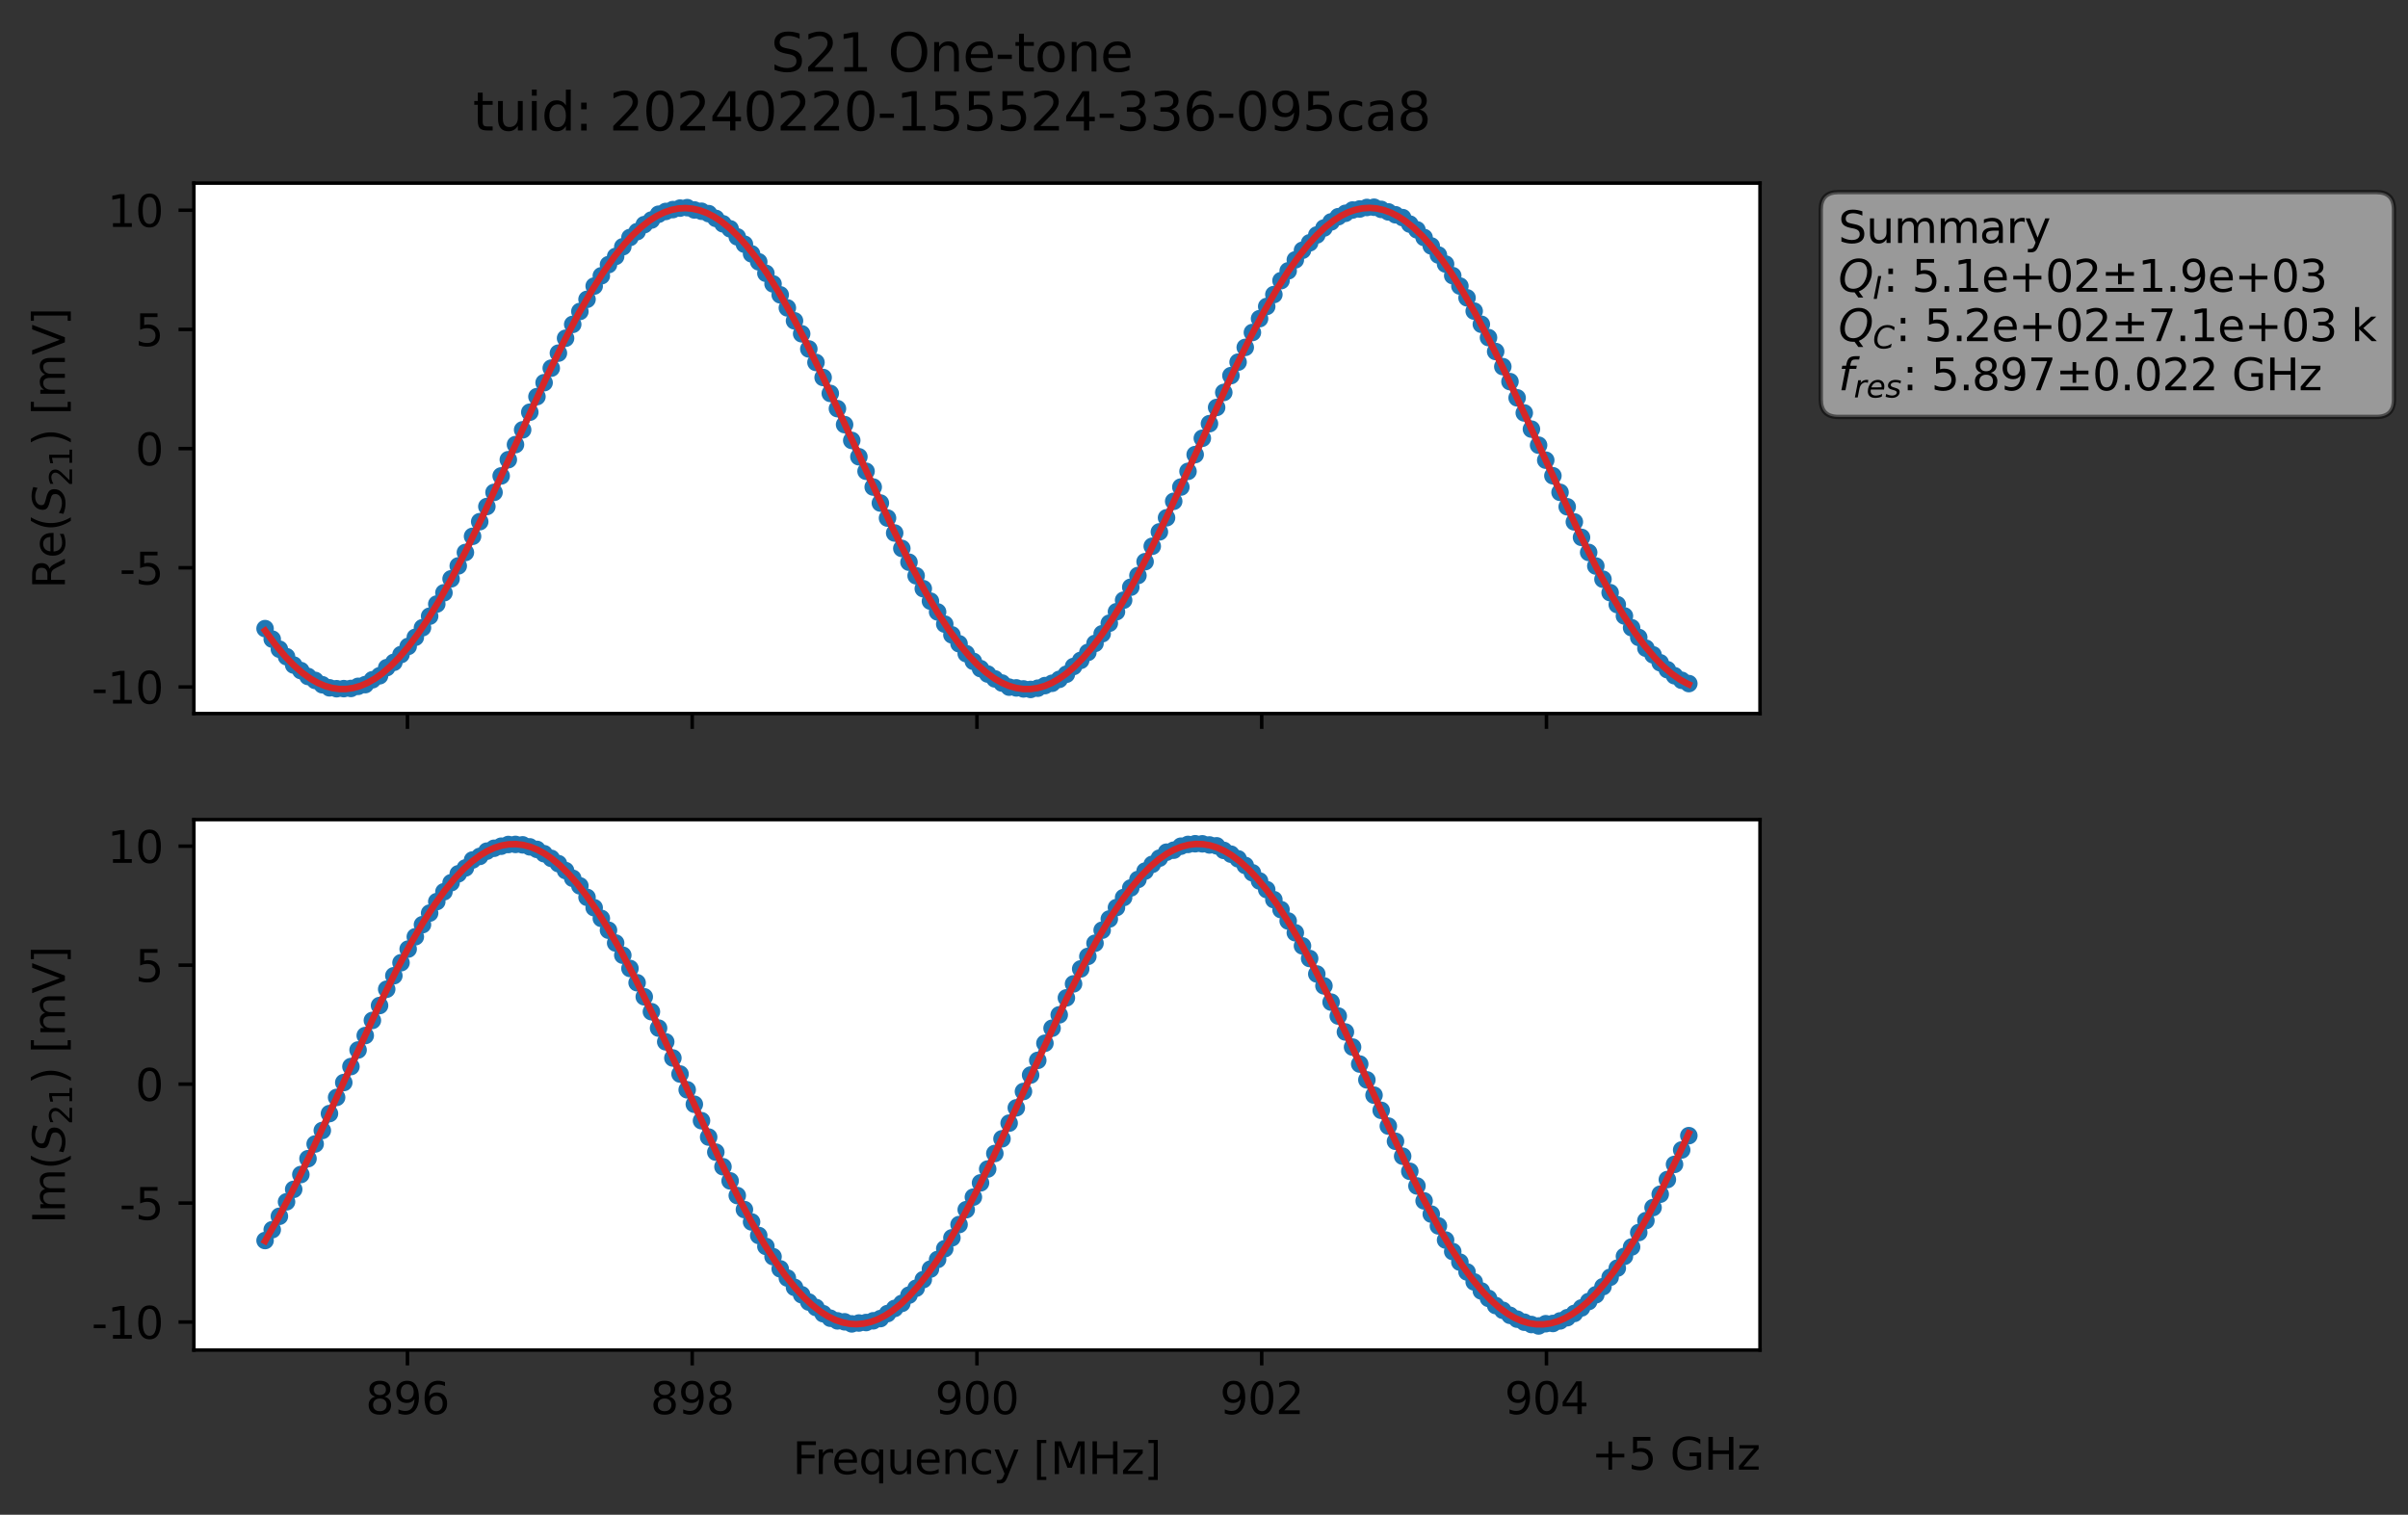 <?xml version="1.0" encoding="utf-8" standalone="no"?>
<!DOCTYPE svg PUBLIC "-//W3C//DTD SVG 1.1//EN"
  "http://www.w3.org/Graphics/SVG/1.1/DTD/svg11.dtd">
<svg xmlns:xlink="http://www.w3.org/1999/xlink" width="549.087pt" height="345.428pt" viewBox="0 0 549.087 345.428" xmlns="http://www.w3.org/2000/svg" version="1.1">
 <rect x="0" y="0" width="549.087" height="345.428" fill="#333333" stroke="none"/>
 <defs>
  <style type="text/css">*{stroke-linejoin: round; stroke-linecap: butt}</style>
 </defs>
 <g id="figure_1">
  <g id="patch_1">
   <path d="M 0 345.428 
L 549.087 345.428 
L 549.087 -0 
L 0 -0 
L 0 345.428 
z
" style="fill: none; opacity: 0"/>
  </g>
  <g id="axes_1">
   <g id="patch_2">
    <path d="M 44.211 162.72 
L 401.331 162.72 
L 401.331 41.76 
L 44.211 41.76 
z
" style="fill: #ffffff"/>
   </g>
   <g id="matplotlib.axis_1">
    <g id="xtick_1">
     <g id="line2d_1">
      <defs>
       <path id="ma74134d8a0" d="M 0 0 
L 0 3.5 
" style="stroke: #000000; stroke-width: 0.8"/>
      </defs>
      <g>
       <use xlink:href="#ma74134d8a0" x="92.909" y="162.72" style="stroke: #000000; stroke-width: 0.8"/>
      </g>
     </g>
    </g>
    <g id="xtick_2">
     <g id="line2d_2">
      <g>
       <use xlink:href="#ma74134d8a0" x="157.84" y="162.72" style="stroke: #000000; stroke-width: 0.8"/>
      </g>
     </g>
    </g>
    <g id="xtick_3">
     <g id="line2d_3">
      <g>
       <use xlink:href="#ma74134d8a0" x="222.771" y="162.72" style="stroke: #000000; stroke-width: 0.8"/>
      </g>
     </g>
    </g>
    <g id="xtick_4">
     <g id="line2d_4">
      <g>
       <use xlink:href="#ma74134d8a0" x="287.702" y="162.72" style="stroke: #000000; stroke-width: 0.8"/>
      </g>
     </g>
    </g>
    <g id="xtick_5">
     <g id="line2d_5">
      <g>
       <use xlink:href="#ma74134d8a0" x="352.633" y="162.72" style="stroke: #000000; stroke-width: 0.8"/>
      </g>
     </g>
    </g>
   </g>
   <g id="matplotlib.axis_2">
    <g id="ytick_1">
     <g id="line2d_6">
      <defs>
       <path id="mb4e7c3ed2e" d="M 0 0 
L -3.5 0 
" style="stroke: #000000; stroke-width: 0.8"/>
      </defs>
      <g>
       <use xlink:href="#mb4e7c3ed2e" x="44.211" y="156.655" style="stroke: #000000; stroke-width: 0.8"/>
      </g>
     </g>
     <g id="text_1">
      <!-- -10 -->
      <g transform="translate(20.878 160.454) scale(0.1 -0.1)">
       <defs>
        <path id="DejaVuSans-2d" d="M 313 2009 
L 1997 2009 
L 1997 1497 
L 313 1497 
L 313 2009 
z
" transform="scale(0.016)"/>
        <path id="DejaVuSans-31" d="M 794 531 
L 1825 531 
L 1825 4091 
L 703 3866 
L 703 4441 
L 1819 4666 
L 2450 4666 
L 2450 531 
L 3481 531 
L 3481 0 
L 794 0 
L 794 531 
z
" transform="scale(0.016)"/>
        <path id="DejaVuSans-30" d="M 2034 4250 
Q 1547 4250 1301 3770 
Q 1056 3291 1056 2328 
Q 1056 1369 1301 889 
Q 1547 409 2034 409 
Q 2525 409 2770 889 
Q 3016 1369 3016 2328 
Q 3016 3291 2770 3770 
Q 2525 4250 2034 4250 
z
M 2034 4750 
Q 2819 4750 3233 4129 
Q 3647 3509 3647 2328 
Q 3647 1150 3233 529 
Q 2819 -91 2034 -91 
Q 1250 -91 836 529 
Q 422 1150 422 2328 
Q 422 3509 836 4129 
Q 1250 4750 2034 4750 
z
" transform="scale(0.016)"/>
       </defs>
       <use xlink:href="#DejaVuSans-2d"/>
       <use xlink:href="#DejaVuSans-31" x="36.084"/>
       <use xlink:href="#DejaVuSans-30" x="99.707"/>
      </g>
     </g>
    </g>
    <g id="ytick_2">
     <g id="line2d_7">
      <g>
       <use xlink:href="#mb4e7c3ed2e" x="44.211" y="129.477" style="stroke: #000000; stroke-width: 0.8"/>
      </g>
     </g>
     <g id="text_2">
      <!-- -5 -->
      <g transform="translate(27.241 133.276) scale(0.1 -0.1)">
       <defs>
        <path id="DejaVuSans-35" d="M 691 4666 
L 3169 4666 
L 3169 4134 
L 1269 4134 
L 1269 2991 
Q 1406 3038 1543 3061 
Q 1681 3084 1819 3084 
Q 2600 3084 3056 2656 
Q 3513 2228 3513 1497 
Q 3513 744 3044 326 
Q 2575 -91 1722 -91 
Q 1428 -91 1123 -41 
Q 819 9 494 109 
L 494 744 
Q 775 591 1075 516 
Q 1375 441 1709 441 
Q 2250 441 2565 725 
Q 2881 1009 2881 1497 
Q 2881 1984 2565 2268 
Q 2250 2553 1709 2553 
Q 1456 2553 1204 2497 
Q 953 2441 691 2322 
L 691 4666 
z
" transform="scale(0.016)"/>
       </defs>
       <use xlink:href="#DejaVuSans-2d"/>
       <use xlink:href="#DejaVuSans-35" x="36.084"/>
      </g>
     </g>
    </g>
    <g id="ytick_3">
     <g id="line2d_8">
      <g>
       <use xlink:href="#mb4e7c3ed2e" x="44.211" y="102.298" style="stroke: #000000; stroke-width: 0.8"/>
      </g>
     </g>
     <g id="text_3">
      <!-- 0 -->
      <g transform="translate(30.848 106.097) scale(0.1 -0.1)">
       <use xlink:href="#DejaVuSans-30"/>
      </g>
     </g>
    </g>
    <g id="ytick_4">
     <g id="line2d_9">
      <g>
       <use xlink:href="#mb4e7c3ed2e" x="44.211" y="75.12" style="stroke: #000000; stroke-width: 0.8"/>
      </g>
     </g>
     <g id="text_4">
      <!-- 5 -->
      <g transform="translate(30.848 78.919) scale(0.1 -0.1)">
       <use xlink:href="#DejaVuSans-35"/>
      </g>
     </g>
    </g>
    <g id="ytick_5">
     <g id="line2d_10">
      <g>
       <use xlink:href="#mb4e7c3ed2e" x="44.211" y="47.941" style="stroke: #000000; stroke-width: 0.8"/>
      </g>
     </g>
     <g id="text_5">
      <!-- 10 -->
      <g transform="translate(24.486 51.74) scale(0.1 -0.1)">
       <use xlink:href="#DejaVuSans-31"/>
       <use xlink:href="#DejaVuSans-30" x="63.623"/>
      </g>
     </g>
    </g>
    <g id="text_6">
     <!-- Re$(S_{21})$ [mV] -->
     <g transform="translate(14.798 134.24) rotate(-90) scale(0.1 -0.1)">
      <defs>
       <path id="DejaVuSans-52" d="M 2841 2188 
Q 3044 2119 3236 1894 
Q 3428 1669 3622 1275 
L 4263 0 
L 3584 0 
L 2988 1197 
Q 2756 1666 2539 1819 
Q 2322 1972 1947 1972 
L 1259 1972 
L 1259 0 
L 628 0 
L 628 4666 
L 2053 4666 
Q 2853 4666 3247 4331 
Q 3641 3997 3641 3322 
Q 3641 2881 3436 2590 
Q 3231 2300 2841 2188 
z
M 1259 4147 
L 1259 2491 
L 2053 2491 
Q 2509 2491 2742 2702 
Q 2975 2913 2975 3322 
Q 2975 3731 2742 3939 
Q 2509 4147 2053 4147 
L 1259 4147 
z
" transform="scale(0.016)"/>
       <path id="DejaVuSans-65" d="M 3597 1894 
L 3597 1613 
L 953 1613 
Q 991 1019 1311 708 
Q 1631 397 2203 397 
Q 2534 397 2845 478 
Q 3156 559 3463 722 
L 3463 178 
Q 3153 47 2828 -22 
Q 2503 -91 2169 -91 
Q 1331 -91 842 396 
Q 353 884 353 1716 
Q 353 2575 817 3079 
Q 1281 3584 2069 3584 
Q 2775 3584 3186 3129 
Q 3597 2675 3597 1894 
z
M 3022 2063 
Q 3016 2534 2758 2815 
Q 2500 3097 2075 3097 
Q 1594 3097 1305 2825 
Q 1016 2553 972 2059 
L 3022 2063 
z
" transform="scale(0.016)"/>
       <path id="DejaVuSans-28" d="M 1984 4856 
Q 1566 4138 1362 3434 
Q 1159 2731 1159 2009 
Q 1159 1288 1364 580 
Q 1569 -128 1984 -844 
L 1484 -844 
Q 1016 -109 783 600 
Q 550 1309 550 2009 
Q 550 2706 781 3412 
Q 1013 4119 1484 4856 
L 1984 4856 
z
" transform="scale(0.016)"/>
       <path id="DejaVuSans-Oblique-53" d="M 3859 4513 
L 3738 3897 
Q 3422 4066 3111 4152 
Q 2800 4238 2509 4238 
Q 1944 4238 1609 3991 
Q 1275 3744 1275 3334 
Q 1275 3109 1398 2989 
Q 1522 2869 2034 2731 
L 2413 2638 
Q 3053 2472 3303 2217 
Q 3553 1963 3553 1503 
Q 3553 797 2998 353 
Q 2444 -91 1538 -91 
Q 1166 -91 791 -17 
Q 416 56 38 206 
L 166 856 
Q 513 641 861 531 
Q 1209 422 1556 422 
Q 2147 422 2503 684 
Q 2859 947 2859 1369 
Q 2859 1650 2717 1795 
Q 2575 1941 2106 2059 
L 1728 2156 
Q 1081 2325 845 2545 
Q 609 2766 609 3163 
Q 609 3859 1145 4304 
Q 1681 4750 2541 4750 
Q 2875 4750 3203 4690 
Q 3531 4631 3859 4513 
z
" transform="scale(0.016)"/>
       <path id="DejaVuSans-32" d="M 1228 531 
L 3431 531 
L 3431 0 
L 469 0 
L 469 531 
Q 828 903 1448 1529 
Q 2069 2156 2228 2338 
Q 2531 2678 2651 2914 
Q 2772 3150 2772 3378 
Q 2772 3750 2511 3984 
Q 2250 4219 1831 4219 
Q 1534 4219 1204 4116 
Q 875 4013 500 3803 
L 500 4441 
Q 881 4594 1212 4672 
Q 1544 4750 1819 4750 
Q 2544 4750 2975 4387 
Q 3406 4025 3406 3419 
Q 3406 3131 3298 2873 
Q 3191 2616 2906 2266 
Q 2828 2175 2409 1742 
Q 1991 1309 1228 531 
z
" transform="scale(0.016)"/>
       <path id="DejaVuSans-29" d="M 513 4856 
L 1013 4856 
Q 1481 4119 1714 3412 
Q 1947 2706 1947 2009 
Q 1947 1309 1714 600 
Q 1481 -109 1013 -844 
L 513 -844 
Q 928 -128 1133 580 
Q 1338 1288 1338 2009 
Q 1338 2731 1133 3434 
Q 928 4138 513 4856 
z
" transform="scale(0.016)"/>
       <path id="DejaVuSans-20" transform="scale(0.016)"/>
       <path id="DejaVuSans-5b" d="M 550 4863 
L 1875 4863 
L 1875 4416 
L 1125 4416 
L 1125 -397 
L 1875 -397 
L 1875 -844 
L 550 -844 
L 550 4863 
z
" transform="scale(0.016)"/>
       <path id="DejaVuSans-6d" d="M 3328 2828 
Q 3544 3216 3844 3400 
Q 4144 3584 4550 3584 
Q 5097 3584 5394 3201 
Q 5691 2819 5691 2113 
L 5691 0 
L 5113 0 
L 5113 2094 
Q 5113 2597 4934 2840 
Q 4756 3084 4391 3084 
Q 3944 3084 3684 2787 
Q 3425 2491 3425 1978 
L 3425 0 
L 2847 0 
L 2847 2094 
Q 2847 2600 2669 2842 
Q 2491 3084 2119 3084 
Q 1678 3084 1418 2786 
Q 1159 2488 1159 1978 
L 1159 0 
L 581 0 
L 581 3500 
L 1159 3500 
L 1159 2956 
Q 1356 3278 1631 3431 
Q 1906 3584 2284 3584 
Q 2666 3584 2933 3390 
Q 3200 3197 3328 2828 
z
" transform="scale(0.016)"/>
       <path id="DejaVuSans-56" d="M 1831 0 
L 50 4666 
L 709 4666 
L 2188 738 
L 3669 4666 
L 4325 4666 
L 2547 0 
L 1831 0 
z
" transform="scale(0.016)"/>
       <path id="DejaVuSans-5d" d="M 1947 4863 
L 1947 -844 
L 622 -844 
L 622 -397 
L 1369 -397 
L 1369 4416 
L 622 4416 
L 622 4863 
L 1947 4863 
z
" transform="scale(0.016)"/>
      </defs>
      <use xlink:href="#DejaVuSans-52" transform="translate(0 0.016)"/>
      <use xlink:href="#DejaVuSans-65" transform="translate(69.482 0.016)"/>
      <use xlink:href="#DejaVuSans-28" transform="translate(131.006 0.016)"/>
      <use xlink:href="#DejaVuSans-Oblique-53" transform="translate(170.02 0.016)"/>
      <use xlink:href="#DejaVuSans-32" transform="translate(233.496 -16.391) scale(0.7)"/>
      <use xlink:href="#DejaVuSans-31" transform="translate(278.032 -16.391) scale(0.7)"/>
      <use xlink:href="#DejaVuSans-29" transform="translate(325.303 0.016)"/>
      <use xlink:href="#DejaVuSans-20" transform="translate(364.316 0.016)"/>
      <use xlink:href="#DejaVuSans-5b" transform="translate(396.104 0.016)"/>
      <use xlink:href="#DejaVuSans-6d" transform="translate(435.117 0.016)"/>
      <use xlink:href="#DejaVuSans-56" transform="translate(532.529 0.016)"/>
      <use xlink:href="#DejaVuSans-5d" transform="translate(600.938 0.016)"/>
     </g>
    </g>
   </g>
   <g id="line2d_11">
    <path d="M 60.444 143.352 
L 63.707 148.043 
L 65.338 149.753 
L 66.969 151.657 
L 70.232 154.262 
L 73.495 156.155 
L 75.127 156.849 
L 76.758 157.056 
L 80.021 156.996 
L 83.284 156.125 
L 84.915 155.018 
L 86.547 154.107 
L 88.178 152.256 
L 89.809 151.041 
L 93.072 147.409 
L 96.335 143.152 
L 101.229 135.182 
L 104.492 129.053 
L 106.124 125.991 
L 107.755 122.304 
L 112.649 112.288 
L 115.912 104.827 
L 119.175 98.021 
L 120.807 94.002 
L 122.438 90.448 
L 125.701 83.954 
L 128.964 77.137 
L 132.227 71.028 
L 133.858 68.262 
L 135.489 65.237 
L 138.752 60.349 
L 140.384 58.477 
L 143.647 54.159 
L 145.278 52.823 
L 146.909 51.226 
L 148.541 50.174 
L 150.172 48.852 
L 151.804 48.221 
L 155.067 47.459 
L 156.698 47.353 
L 158.329 47.876 
L 159.961 48.176 
L 161.592 48.719 
L 163.224 49.804 
L 166.487 52.179 
L 169.749 55.691 
L 171.381 57.887 
L 173.012 59.708 
L 176.275 64.739 
L 177.907 67.234 
L 182.801 76.117 
L 184.432 79.576 
L 186.064 82.654 
L 190.958 93.188 
L 195.852 104.162 
L 197.484 107.469 
L 202.378 118.144 
L 207.272 128.205 
L 210.535 134.247 
L 212.167 137.087 
L 213.798 139.547 
L 215.43 142.327 
L 217.061 144.779 
L 218.692 146.804 
L 220.324 149.059 
L 223.587 152.476 
L 226.85 154.814 
L 230.112 156.699 
L 235.007 157.222 
L 236.638 156.939 
L 239.901 155.819 
L 241.532 154.928 
L 243.164 153.756 
L 244.795 151.988 
L 246.427 150.595 
L 248.058 148.782 
L 251.321 144.529 
L 252.952 142.124 
L 256.215 136.871 
L 257.847 133.908 
L 259.478 131.246 
L 261.11 128.089 
L 264.372 121.292 
L 266.004 118.077 
L 267.635 114.319 
L 269.267 111.071 
L 272.53 103.666 
L 274.161 99.943 
L 275.792 96.615 
L 280.687 85.658 
L 282.318 82.589 
L 287.212 72.67 
L 290.475 67.173 
L 292.107 63.999 
L 293.738 61.767 
L 295.37 59.258 
L 297.001 57.074 
L 301.895 52.002 
L 303.527 50.602 
L 305.158 49.417 
L 308.421 47.894 
L 313.315 47.258 
L 316.578 48.323 
L 319.841 49.626 
L 321.472 51.1 
L 323.104 52.414 
L 324.735 54.164 
L 327.998 58.155 
L 329.63 60.214 
L 331.261 62.859 
L 332.892 65.235 
L 334.524 67.916 
L 341.05 80.162 
L 347.575 94.167 
L 350.838 101.521 
L 354.101 108.493 
L 355.732 112.276 
L 358.995 119.018 
L 362.258 125.979 
L 367.152 135.149 
L 372.047 143.147 
L 373.678 145.363 
L 375.31 147.821 
L 376.941 149.331 
L 378.572 151.141 
L 380.204 152.722 
L 381.835 154.098 
L 383.467 155.142 
L 385.098 155.886 
L 385.098 155.886 
" clip-path="url(#p64fad2378c)" style="fill: none; stroke: #1f77b4; stroke-width: 1.5; stroke-linecap: square"/>
    <defs>
     <path id="m4d506c67ac" d="M 0 1.5 
C 0.398 1.5 0.779 1.342 1.061 1.061 
C 1.342 0.779 1.5 0.398 1.5 0 
C 1.5 -0.398 1.342 -0.779 1.061 -1.061 
C 0.779 -1.342 0.398 -1.5 0 -1.5 
C -0.398 -1.5 -0.779 -1.342 -1.061 -1.061 
C -1.342 -0.779 -1.5 -0.398 -1.5 0 
C -1.5 0.398 -1.342 0.779 -1.061 1.061 
C -0.779 1.342 -0.398 1.5 0 1.5 
z
" style="stroke: #1f77b4"/>
    </defs>
    <g clip-path="url(#p64fad2378c)">
     <use xlink:href="#m4d506c67ac" x="60.444" y="143.352" style="fill: #1f77b4; stroke: #1f77b4"/>
     <use xlink:href="#m4d506c67ac" x="62.075" y="145.747" style="fill: #1f77b4; stroke: #1f77b4"/>
     <use xlink:href="#m4d506c67ac" x="63.707" y="148.043" style="fill: #1f77b4; stroke: #1f77b4"/>
     <use xlink:href="#m4d506c67ac" x="65.338" y="149.753" style="fill: #1f77b4; stroke: #1f77b4"/>
     <use xlink:href="#m4d506c67ac" x="66.969" y="151.657" style="fill: #1f77b4; stroke: #1f77b4"/>
     <use xlink:href="#m4d506c67ac" x="68.601" y="152.923" style="fill: #1f77b4; stroke: #1f77b4"/>
     <use xlink:href="#m4d506c67ac" x="70.232" y="154.262" style="fill: #1f77b4; stroke: #1f77b4"/>
     <use xlink:href="#m4d506c67ac" x="71.864" y="155.169" style="fill: #1f77b4; stroke: #1f77b4"/>
     <use xlink:href="#m4d506c67ac" x="73.495" y="156.155" style="fill: #1f77b4; stroke: #1f77b4"/>
     <use xlink:href="#m4d506c67ac" x="75.127" y="156.849" style="fill: #1f77b4; stroke: #1f77b4"/>
     <use xlink:href="#m4d506c67ac" x="76.758" y="157.056" style="fill: #1f77b4; stroke: #1f77b4"/>
     <use xlink:href="#m4d506c67ac" x="78.389" y="157.036" style="fill: #1f77b4; stroke: #1f77b4"/>
     <use xlink:href="#m4d506c67ac" x="80.021" y="156.996" style="fill: #1f77b4; stroke: #1f77b4"/>
     <use xlink:href="#m4d506c67ac" x="81.652" y="156.515" style="fill: #1f77b4; stroke: #1f77b4"/>
     <use xlink:href="#m4d506c67ac" x="83.284" y="156.125" style="fill: #1f77b4; stroke: #1f77b4"/>
     <use xlink:href="#m4d506c67ac" x="84.915" y="155.018" style="fill: #1f77b4; stroke: #1f77b4"/>
     <use xlink:href="#m4d506c67ac" x="86.547" y="154.107" style="fill: #1f77b4; stroke: #1f77b4"/>
     <use xlink:href="#m4d506c67ac" x="88.178" y="152.256" style="fill: #1f77b4; stroke: #1f77b4"/>
     <use xlink:href="#m4d506c67ac" x="89.809" y="151.041" style="fill: #1f77b4; stroke: #1f77b4"/>
     <use xlink:href="#m4d506c67ac" x="91.441" y="149.271" style="fill: #1f77b4; stroke: #1f77b4"/>
     <use xlink:href="#m4d506c67ac" x="93.072" y="147.409" style="fill: #1f77b4; stroke: #1f77b4"/>
     <use xlink:href="#m4d506c67ac" x="94.704" y="145.334" style="fill: #1f77b4; stroke: #1f77b4"/>
     <use xlink:href="#m4d506c67ac" x="96.335" y="143.152" style="fill: #1f77b4; stroke: #1f77b4"/>
     <use xlink:href="#m4d506c67ac" x="97.967" y="140.517" style="fill: #1f77b4; stroke: #1f77b4"/>
     <use xlink:href="#m4d506c67ac" x="99.598" y="137.749" style="fill: #1f77b4; stroke: #1f77b4"/>
     <use xlink:href="#m4d506c67ac" x="101.229" y="135.182" style="fill: #1f77b4; stroke: #1f77b4"/>
     <use xlink:href="#m4d506c67ac" x="102.861" y="131.998" style="fill: #1f77b4; stroke: #1f77b4"/>
     <use xlink:href="#m4d506c67ac" x="104.492" y="129.053" style="fill: #1f77b4; stroke: #1f77b4"/>
     <use xlink:href="#m4d506c67ac" x="106.124" y="125.991" style="fill: #1f77b4; stroke: #1f77b4"/>
     <use xlink:href="#m4d506c67ac" x="107.755" y="122.304" style="fill: #1f77b4; stroke: #1f77b4"/>
     <use xlink:href="#m4d506c67ac" x="109.387" y="118.968" style="fill: #1f77b4; stroke: #1f77b4"/>
     <use xlink:href="#m4d506c67ac" x="111.018" y="115.51" style="fill: #1f77b4; stroke: #1f77b4"/>
     <use xlink:href="#m4d506c67ac" x="112.649" y="112.288" style="fill: #1f77b4; stroke: #1f77b4"/>
     <use xlink:href="#m4d506c67ac" x="114.281" y="108.529" style="fill: #1f77b4; stroke: #1f77b4"/>
     <use xlink:href="#m4d506c67ac" x="115.912" y="104.827" style="fill: #1f77b4; stroke: #1f77b4"/>
     <use xlink:href="#m4d506c67ac" x="117.544" y="101.394" style="fill: #1f77b4; stroke: #1f77b4"/>
     <use xlink:href="#m4d506c67ac" x="119.175" y="98.021" style="fill: #1f77b4; stroke: #1f77b4"/>
     <use xlink:href="#m4d506c67ac" x="120.807" y="94.002" style="fill: #1f77b4; stroke: #1f77b4"/>
     <use xlink:href="#m4d506c67ac" x="122.438" y="90.448" style="fill: #1f77b4; stroke: #1f77b4"/>
     <use xlink:href="#m4d506c67ac" x="124.069" y="87.273" style="fill: #1f77b4; stroke: #1f77b4"/>
     <use xlink:href="#m4d506c67ac" x="125.701" y="83.954" style="fill: #1f77b4; stroke: #1f77b4"/>
     <use xlink:href="#m4d506c67ac" x="127.332" y="80.529" style="fill: #1f77b4; stroke: #1f77b4"/>
     <use xlink:href="#m4d506c67ac" x="128.964" y="77.137" style="fill: #1f77b4; stroke: #1f77b4"/>
     <use xlink:href="#m4d506c67ac" x="130.595" y="73.975" style="fill: #1f77b4; stroke: #1f77b4"/>
     <use xlink:href="#m4d506c67ac" x="132.227" y="71.028" style="fill: #1f77b4; stroke: #1f77b4"/>
     <use xlink:href="#m4d506c67ac" x="133.858" y="68.262" style="fill: #1f77b4; stroke: #1f77b4"/>
     <use xlink:href="#m4d506c67ac" x="135.489" y="65.237" style="fill: #1f77b4; stroke: #1f77b4"/>
     <use xlink:href="#m4d506c67ac" x="137.121" y="62.889" style="fill: #1f77b4; stroke: #1f77b4"/>
     <use xlink:href="#m4d506c67ac" x="138.752" y="60.349" style="fill: #1f77b4; stroke: #1f77b4"/>
     <use xlink:href="#m4d506c67ac" x="140.384" y="58.477" style="fill: #1f77b4; stroke: #1f77b4"/>
     <use xlink:href="#m4d506c67ac" x="142.015" y="56.271" style="fill: #1f77b4; stroke: #1f77b4"/>
     <use xlink:href="#m4d506c67ac" x="143.647" y="54.159" style="fill: #1f77b4; stroke: #1f77b4"/>
     <use xlink:href="#m4d506c67ac" x="145.278" y="52.823" style="fill: #1f77b4; stroke: #1f77b4"/>
     <use xlink:href="#m4d506c67ac" x="146.909" y="51.226" style="fill: #1f77b4; stroke: #1f77b4"/>
     <use xlink:href="#m4d506c67ac" x="148.541" y="50.174" style="fill: #1f77b4; stroke: #1f77b4"/>
     <use xlink:href="#m4d506c67ac" x="150.172" y="48.852" style="fill: #1f77b4; stroke: #1f77b4"/>
     <use xlink:href="#m4d506c67ac" x="151.804" y="48.221" style="fill: #1f77b4; stroke: #1f77b4"/>
     <use xlink:href="#m4d506c67ac" x="153.435" y="47.796" style="fill: #1f77b4; stroke: #1f77b4"/>
     <use xlink:href="#m4d506c67ac" x="155.067" y="47.459" style="fill: #1f77b4; stroke: #1f77b4"/>
     <use xlink:href="#m4d506c67ac" x="156.698" y="47.353" style="fill: #1f77b4; stroke: #1f77b4"/>
     <use xlink:href="#m4d506c67ac" x="158.329" y="47.876" style="fill: #1f77b4; stroke: #1f77b4"/>
     <use xlink:href="#m4d506c67ac" x="159.961" y="48.176" style="fill: #1f77b4; stroke: #1f77b4"/>
     <use xlink:href="#m4d506c67ac" x="161.592" y="48.719" style="fill: #1f77b4; stroke: #1f77b4"/>
     <use xlink:href="#m4d506c67ac" x="163.224" y="49.804" style="fill: #1f77b4; stroke: #1f77b4"/>
     <use xlink:href="#m4d506c67ac" x="164.855" y="51.037" style="fill: #1f77b4; stroke: #1f77b4"/>
     <use xlink:href="#m4d506c67ac" x="166.487" y="52.179" style="fill: #1f77b4; stroke: #1f77b4"/>
     <use xlink:href="#m4d506c67ac" x="168.118" y="54.013" style="fill: #1f77b4; stroke: #1f77b4"/>
     <use xlink:href="#m4d506c67ac" x="169.749" y="55.691" style="fill: #1f77b4; stroke: #1f77b4"/>
     <use xlink:href="#m4d506c67ac" x="171.381" y="57.887" style="fill: #1f77b4; stroke: #1f77b4"/>
     <use xlink:href="#m4d506c67ac" x="173.012" y="59.708" style="fill: #1f77b4; stroke: #1f77b4"/>
     <use xlink:href="#m4d506c67ac" x="174.644" y="62.324" style="fill: #1f77b4; stroke: #1f77b4"/>
     <use xlink:href="#m4d506c67ac" x="176.275" y="64.739" style="fill: #1f77b4; stroke: #1f77b4"/>
     <use xlink:href="#m4d506c67ac" x="177.907" y="67.234" style="fill: #1f77b4; stroke: #1f77b4"/>
     <use xlink:href="#m4d506c67ac" x="179.538" y="70.211" style="fill: #1f77b4; stroke: #1f77b4"/>
     <use xlink:href="#m4d506c67ac" x="181.169" y="73.161" style="fill: #1f77b4; stroke: #1f77b4"/>
     <use xlink:href="#m4d506c67ac" x="182.801" y="76.117" style="fill: #1f77b4; stroke: #1f77b4"/>
     <use xlink:href="#m4d506c67ac" x="184.432" y="79.576" style="fill: #1f77b4; stroke: #1f77b4"/>
     <use xlink:href="#m4d506c67ac" x="186.064" y="82.654" style="fill: #1f77b4; stroke: #1f77b4"/>
     <use xlink:href="#m4d506c67ac" x="187.695" y="86.086" style="fill: #1f77b4; stroke: #1f77b4"/>
     <use xlink:href="#m4d506c67ac" x="189.327" y="89.718" style="fill: #1f77b4; stroke: #1f77b4"/>
     <use xlink:href="#m4d506c67ac" x="190.958" y="93.188" style="fill: #1f77b4; stroke: #1f77b4"/>
     <use xlink:href="#m4d506c67ac" x="192.589" y="96.83" style="fill: #1f77b4; stroke: #1f77b4"/>
     <use xlink:href="#m4d506c67ac" x="194.221" y="100.438" style="fill: #1f77b4; stroke: #1f77b4"/>
     <use xlink:href="#m4d506c67ac" x="195.852" y="104.162" style="fill: #1f77b4; stroke: #1f77b4"/>
     <use xlink:href="#m4d506c67ac" x="197.484" y="107.469" style="fill: #1f77b4; stroke: #1f77b4"/>
     <use xlink:href="#m4d506c67ac" x="199.115" y="111.066" style="fill: #1f77b4; stroke: #1f77b4"/>
     <use xlink:href="#m4d506c67ac" x="200.747" y="114.716" style="fill: #1f77b4; stroke: #1f77b4"/>
     <use xlink:href="#m4d506c67ac" x="202.378" y="118.144" style="fill: #1f77b4; stroke: #1f77b4"/>
     <use xlink:href="#m4d506c67ac" x="204.009" y="121.55" style="fill: #1f77b4; stroke: #1f77b4"/>
     <use xlink:href="#m4d506c67ac" x="205.641" y="125.065" style="fill: #1f77b4; stroke: #1f77b4"/>
     <use xlink:href="#m4d506c67ac" x="207.272" y="128.205" style="fill: #1f77b4; stroke: #1f77b4"/>
     <use xlink:href="#m4d506c67ac" x="208.904" y="131.301" style="fill: #1f77b4; stroke: #1f77b4"/>
     <use xlink:href="#m4d506c67ac" x="210.535" y="134.247" style="fill: #1f77b4; stroke: #1f77b4"/>
     <use xlink:href="#m4d506c67ac" x="212.167" y="137.087" style="fill: #1f77b4; stroke: #1f77b4"/>
     <use xlink:href="#m4d506c67ac" x="213.798" y="139.547" style="fill: #1f77b4; stroke: #1f77b4"/>
     <use xlink:href="#m4d506c67ac" x="215.43" y="142.327" style="fill: #1f77b4; stroke: #1f77b4"/>
     <use xlink:href="#m4d506c67ac" x="217.061" y="144.779" style="fill: #1f77b4; stroke: #1f77b4"/>
     <use xlink:href="#m4d506c67ac" x="218.692" y="146.804" style="fill: #1f77b4; stroke: #1f77b4"/>
     <use xlink:href="#m4d506c67ac" x="220.324" y="149.059" style="fill: #1f77b4; stroke: #1f77b4"/>
     <use xlink:href="#m4d506c67ac" x="221.955" y="150.818" style="fill: #1f77b4; stroke: #1f77b4"/>
     <use xlink:href="#m4d506c67ac" x="223.587" y="152.476" style="fill: #1f77b4; stroke: #1f77b4"/>
     <use xlink:href="#m4d506c67ac" x="225.218" y="153.71" style="fill: #1f77b4; stroke: #1f77b4"/>
     <use xlink:href="#m4d506c67ac" x="226.85" y="154.814" style="fill: #1f77b4; stroke: #1f77b4"/>
     <use xlink:href="#m4d506c67ac" x="228.481" y="155.766" style="fill: #1f77b4; stroke: #1f77b4"/>
     <use xlink:href="#m4d506c67ac" x="230.112" y="156.699" style="fill: #1f77b4; stroke: #1f77b4"/>
     <use xlink:href="#m4d506c67ac" x="231.744" y="156.87" style="fill: #1f77b4; stroke: #1f77b4"/>
     <use xlink:href="#m4d506c67ac" x="233.375" y="157.102" style="fill: #1f77b4; stroke: #1f77b4"/>
     <use xlink:href="#m4d506c67ac" x="235.007" y="157.222" style="fill: #1f77b4; stroke: #1f77b4"/>
     <use xlink:href="#m4d506c67ac" x="236.638" y="156.939" style="fill: #1f77b4; stroke: #1f77b4"/>
     <use xlink:href="#m4d506c67ac" x="238.27" y="156.346" style="fill: #1f77b4; stroke: #1f77b4"/>
     <use xlink:href="#m4d506c67ac" x="239.901" y="155.819" style="fill: #1f77b4; stroke: #1f77b4"/>
     <use xlink:href="#m4d506c67ac" x="241.532" y="154.928" style="fill: #1f77b4; stroke: #1f77b4"/>
     <use xlink:href="#m4d506c67ac" x="243.164" y="153.756" style="fill: #1f77b4; stroke: #1f77b4"/>
     <use xlink:href="#m4d506c67ac" x="244.795" y="151.988" style="fill: #1f77b4; stroke: #1f77b4"/>
     <use xlink:href="#m4d506c67ac" x="246.427" y="150.595" style="fill: #1f77b4; stroke: #1f77b4"/>
     <use xlink:href="#m4d506c67ac" x="248.058" y="148.782" style="fill: #1f77b4; stroke: #1f77b4"/>
     <use xlink:href="#m4d506c67ac" x="249.69" y="146.728" style="fill: #1f77b4; stroke: #1f77b4"/>
     <use xlink:href="#m4d506c67ac" x="251.321" y="144.529" style="fill: #1f77b4; stroke: #1f77b4"/>
     <use xlink:href="#m4d506c67ac" x="252.952" y="142.124" style="fill: #1f77b4; stroke: #1f77b4"/>
     <use xlink:href="#m4d506c67ac" x="254.584" y="139.501" style="fill: #1f77b4; stroke: #1f77b4"/>
     <use xlink:href="#m4d506c67ac" x="256.215" y="136.871" style="fill: #1f77b4; stroke: #1f77b4"/>
     <use xlink:href="#m4d506c67ac" x="257.847" y="133.908" style="fill: #1f77b4; stroke: #1f77b4"/>
     <use xlink:href="#m4d506c67ac" x="259.478" y="131.246" style="fill: #1f77b4; stroke: #1f77b4"/>
     <use xlink:href="#m4d506c67ac" x="261.11" y="128.089" style="fill: #1f77b4; stroke: #1f77b4"/>
     <use xlink:href="#m4d506c67ac" x="262.741" y="124.569" style="fill: #1f77b4; stroke: #1f77b4"/>
     <use xlink:href="#m4d506c67ac" x="264.372" y="121.292" style="fill: #1f77b4; stroke: #1f77b4"/>
     <use xlink:href="#m4d506c67ac" x="266.004" y="118.077" style="fill: #1f77b4; stroke: #1f77b4"/>
     <use xlink:href="#m4d506c67ac" x="267.635" y="114.319" style="fill: #1f77b4; stroke: #1f77b4"/>
     <use xlink:href="#m4d506c67ac" x="269.267" y="111.071" style="fill: #1f77b4; stroke: #1f77b4"/>
     <use xlink:href="#m4d506c67ac" x="270.898" y="107.493" style="fill: #1f77b4; stroke: #1f77b4"/>
     <use xlink:href="#m4d506c67ac" x="272.53" y="103.666" style="fill: #1f77b4; stroke: #1f77b4"/>
     <use xlink:href="#m4d506c67ac" x="274.161" y="99.943" style="fill: #1f77b4; stroke: #1f77b4"/>
     <use xlink:href="#m4d506c67ac" x="275.792" y="96.615" style="fill: #1f77b4; stroke: #1f77b4"/>
     <use xlink:href="#m4d506c67ac" x="277.424" y="92.92" style="fill: #1f77b4; stroke: #1f77b4"/>
     <use xlink:href="#m4d506c67ac" x="279.055" y="89.498" style="fill: #1f77b4; stroke: #1f77b4"/>
     <use xlink:href="#m4d506c67ac" x="280.687" y="85.658" style="fill: #1f77b4; stroke: #1f77b4"/>
     <use xlink:href="#m4d506c67ac" x="282.318" y="82.589" style="fill: #1f77b4; stroke: #1f77b4"/>
     <use xlink:href="#m4d506c67ac" x="283.95" y="79.219" style="fill: #1f77b4; stroke: #1f77b4"/>
     <use xlink:href="#m4d506c67ac" x="285.581" y="75.826" style="fill: #1f77b4; stroke: #1f77b4"/>
     <use xlink:href="#m4d506c67ac" x="287.212" y="72.67" style="fill: #1f77b4; stroke: #1f77b4"/>
     <use xlink:href="#m4d506c67ac" x="288.844" y="69.886" style="fill: #1f77b4; stroke: #1f77b4"/>
     <use xlink:href="#m4d506c67ac" x="290.475" y="67.173" style="fill: #1f77b4; stroke: #1f77b4"/>
     <use xlink:href="#m4d506c67ac" x="292.107" y="63.999" style="fill: #1f77b4; stroke: #1f77b4"/>
     <use xlink:href="#m4d506c67ac" x="293.738" y="61.767" style="fill: #1f77b4; stroke: #1f77b4"/>
     <use xlink:href="#m4d506c67ac" x="295.37" y="59.258" style="fill: #1f77b4; stroke: #1f77b4"/>
     <use xlink:href="#m4d506c67ac" x="297.001" y="57.074" style="fill: #1f77b4; stroke: #1f77b4"/>
     <use xlink:href="#m4d506c67ac" x="298.632" y="55.372" style="fill: #1f77b4; stroke: #1f77b4"/>
     <use xlink:href="#m4d506c67ac" x="300.264" y="53.586" style="fill: #1f77b4; stroke: #1f77b4"/>
     <use xlink:href="#m4d506c67ac" x="301.895" y="52.002" style="fill: #1f77b4; stroke: #1f77b4"/>
     <use xlink:href="#m4d506c67ac" x="303.527" y="50.602" style="fill: #1f77b4; stroke: #1f77b4"/>
     <use xlink:href="#m4d506c67ac" x="305.158" y="49.417" style="fill: #1f77b4; stroke: #1f77b4"/>
     <use xlink:href="#m4d506c67ac" x="306.79" y="48.644" style="fill: #1f77b4; stroke: #1f77b4"/>
     <use xlink:href="#m4d506c67ac" x="308.421" y="47.894" style="fill: #1f77b4; stroke: #1f77b4"/>
     <use xlink:href="#m4d506c67ac" x="310.052" y="47.655" style="fill: #1f77b4; stroke: #1f77b4"/>
     <use xlink:href="#m4d506c67ac" x="311.684" y="47.312" style="fill: #1f77b4; stroke: #1f77b4"/>
     <use xlink:href="#m4d506c67ac" x="313.315" y="47.258" style="fill: #1f77b4; stroke: #1f77b4"/>
     <use xlink:href="#m4d506c67ac" x="314.947" y="47.749" style="fill: #1f77b4; stroke: #1f77b4"/>
     <use xlink:href="#m4d506c67ac" x="316.578" y="48.323" style="fill: #1f77b4; stroke: #1f77b4"/>
     <use xlink:href="#m4d506c67ac" x="318.21" y="48.979" style="fill: #1f77b4; stroke: #1f77b4"/>
     <use xlink:href="#m4d506c67ac" x="319.841" y="49.626" style="fill: #1f77b4; stroke: #1f77b4"/>
     <use xlink:href="#m4d506c67ac" x="321.472" y="51.1" style="fill: #1f77b4; stroke: #1f77b4"/>
     <use xlink:href="#m4d506c67ac" x="323.104" y="52.414" style="fill: #1f77b4; stroke: #1f77b4"/>
     <use xlink:href="#m4d506c67ac" x="324.735" y="54.164" style="fill: #1f77b4; stroke: #1f77b4"/>
     <use xlink:href="#m4d506c67ac" x="326.367" y="56.09" style="fill: #1f77b4; stroke: #1f77b4"/>
     <use xlink:href="#m4d506c67ac" x="327.998" y="58.155" style="fill: #1f77b4; stroke: #1f77b4"/>
     <use xlink:href="#m4d506c67ac" x="329.63" y="60.214" style="fill: #1f77b4; stroke: #1f77b4"/>
     <use xlink:href="#m4d506c67ac" x="331.261" y="62.859" style="fill: #1f77b4; stroke: #1f77b4"/>
     <use xlink:href="#m4d506c67ac" x="332.892" y="65.235" style="fill: #1f77b4; stroke: #1f77b4"/>
     <use xlink:href="#m4d506c67ac" x="334.524" y="67.916" style="fill: #1f77b4; stroke: #1f77b4"/>
     <use xlink:href="#m4d506c67ac" x="336.155" y="70.949" style="fill: #1f77b4; stroke: #1f77b4"/>
     <use xlink:href="#m4d506c67ac" x="337.787" y="73.952" style="fill: #1f77b4; stroke: #1f77b4"/>
     <use xlink:href="#m4d506c67ac" x="339.418" y="76.987" style="fill: #1f77b4; stroke: #1f77b4"/>
     <use xlink:href="#m4d506c67ac" x="341.05" y="80.162" style="fill: #1f77b4; stroke: #1f77b4"/>
     <use xlink:href="#m4d506c67ac" x="342.681" y="83.607" style="fill: #1f77b4; stroke: #1f77b4"/>
     <use xlink:href="#m4d506c67ac" x="344.312" y="87.025" style="fill: #1f77b4; stroke: #1f77b4"/>
     <use xlink:href="#m4d506c67ac" x="345.944" y="90.722" style="fill: #1f77b4; stroke: #1f77b4"/>
     <use xlink:href="#m4d506c67ac" x="347.575" y="94.167" style="fill: #1f77b4; stroke: #1f77b4"/>
     <use xlink:href="#m4d506c67ac" x="349.207" y="97.862" style="fill: #1f77b4; stroke: #1f77b4"/>
     <use xlink:href="#m4d506c67ac" x="350.838" y="101.521" style="fill: #1f77b4; stroke: #1f77b4"/>
     <use xlink:href="#m4d506c67ac" x="352.47" y="104.939" style="fill: #1f77b4; stroke: #1f77b4"/>
     <use xlink:href="#m4d506c67ac" x="354.101" y="108.493" style="fill: #1f77b4; stroke: #1f77b4"/>
     <use xlink:href="#m4d506c67ac" x="355.732" y="112.276" style="fill: #1f77b4; stroke: #1f77b4"/>
     <use xlink:href="#m4d506c67ac" x="357.364" y="115.563" style="fill: #1f77b4; stroke: #1f77b4"/>
     <use xlink:href="#m4d506c67ac" x="358.995" y="119.018" style="fill: #1f77b4; stroke: #1f77b4"/>
     <use xlink:href="#m4d506c67ac" x="360.627" y="122.548" style="fill: #1f77b4; stroke: #1f77b4"/>
     <use xlink:href="#m4d506c67ac" x="362.258" y="125.979" style="fill: #1f77b4; stroke: #1f77b4"/>
     <use xlink:href="#m4d506c67ac" x="363.89" y="129.077" style="fill: #1f77b4; stroke: #1f77b4"/>
     <use xlink:href="#m4d506c67ac" x="365.521" y="132.089" style="fill: #1f77b4; stroke: #1f77b4"/>
     <use xlink:href="#m4d506c67ac" x="367.152" y="135.149" style="fill: #1f77b4; stroke: #1f77b4"/>
     <use xlink:href="#m4d506c67ac" x="368.784" y="137.883" style="fill: #1f77b4; stroke: #1f77b4"/>
     <use xlink:href="#m4d506c67ac" x="370.415" y="140.466" style="fill: #1f77b4; stroke: #1f77b4"/>
     <use xlink:href="#m4d506c67ac" x="372.047" y="143.147" style="fill: #1f77b4; stroke: #1f77b4"/>
     <use xlink:href="#m4d506c67ac" x="373.678" y="145.363" style="fill: #1f77b4; stroke: #1f77b4"/>
     <use xlink:href="#m4d506c67ac" x="375.31" y="147.821" style="fill: #1f77b4; stroke: #1f77b4"/>
     <use xlink:href="#m4d506c67ac" x="376.941" y="149.331" style="fill: #1f77b4; stroke: #1f77b4"/>
     <use xlink:href="#m4d506c67ac" x="378.572" y="151.141" style="fill: #1f77b4; stroke: #1f77b4"/>
     <use xlink:href="#m4d506c67ac" x="380.204" y="152.722" style="fill: #1f77b4; stroke: #1f77b4"/>
     <use xlink:href="#m4d506c67ac" x="381.835" y="154.098" style="fill: #1f77b4; stroke: #1f77b4"/>
     <use xlink:href="#m4d506c67ac" x="383.467" y="155.142" style="fill: #1f77b4; stroke: #1f77b4"/>
     <use xlink:href="#m4d506c67ac" x="385.098" y="155.886" style="fill: #1f77b4; stroke: #1f77b4"/>
    </g>
   </g>
   <g id="line2d_12">
    <path d="M 60.444 143.81 
L 62.719 146.916 
L 64.993 149.648 
L 66.943 151.673 
L 68.893 153.395 
L 70.843 154.802 
L 72.468 155.727 
L 74.093 156.424 
L 75.718 156.889 
L 77.343 157.12 
L 78.967 157.117 
L 80.592 156.879 
L 82.217 156.408 
L 83.842 155.705 
L 85.467 154.773 
L 87.092 153.617 
L 89.042 151.94 
L 90.992 149.957 
L 92.942 147.68 
L 95.216 144.672 
L 97.491 141.308 
L 100.091 137.066 
L 103.016 131.84 
L 106.266 125.557 
L 110.166 117.503 
L 115.69 105.501 
L 124.79 85.673 
L 128.689 77.705 
L 131.939 71.518 
L 134.864 66.398 
L 137.464 62.262 
L 140.064 58.565 
L 142.339 55.721 
L 144.288 53.593 
L 146.238 51.766 
L 148.188 50.249 
L 149.813 49.231 
L 151.438 48.439 
L 153.063 47.877 
L 154.688 47.549 
L 156.313 47.455 
L 157.938 47.595 
L 159.562 47.97 
L 161.187 48.577 
L 162.812 49.414 
L 164.437 50.477 
L 166.387 52.045 
L 168.337 53.922 
L 170.287 56.098 
L 172.562 58.995 
L 174.836 62.255 
L 177.436 66.39 
L 180.361 71.51 
L 183.611 77.695 
L 187.511 85.663 
L 192.385 96.175 
L 203.76 120.906 
L 207.659 128.747 
L 210.909 134.791 
L 213.834 139.759 
L 216.434 143.742 
L 218.709 146.856 
L 220.984 149.596 
L 222.933 151.63 
L 224.883 153.36 
L 226.833 154.776 
L 228.458 155.709 
L 230.083 156.414 
L 231.708 156.887 
L 233.333 157.127 
L 234.958 157.131 
L 236.583 156.902 
L 238.207 156.438 
L 239.832 155.743 
L 241.457 154.819 
L 243.082 153.671 
L 245.032 152.003 
L 246.982 150.028 
L 248.932 147.76 
L 251.207 144.76 
L 253.482 141.405 
L 256.081 137.17 
L 259.006 131.951 
L 262.256 125.675 
L 266.156 117.624 
L 271.68 105.622 
L 281.105 85.094 
L 285.005 77.155 
L 288.254 71.004 
L 291.179 65.922 
L 293.779 61.826 
L 296.054 58.604 
L 298.329 55.748 
L 300.279 53.61 
L 302.228 51.772 
L 304.178 50.245 
L 305.803 49.218 
L 307.428 48.417 
L 309.053 47.847 
L 310.678 47.51 
L 312.303 47.408 
L 313.928 47.54 
L 315.553 47.907 
L 317.177 48.507 
L 318.802 49.336 
L 320.427 50.393 
L 322.377 51.954 
L 324.327 53.824 
L 326.277 55.994 
L 328.552 58.885 
L 330.827 62.14 
L 333.426 66.271 
L 336.351 71.388 
L 339.601 77.572 
L 343.176 84.86 
L 348.051 95.349 
L 360.075 121.503 
L 363.975 129.313 
L 367.224 135.322 
L 370.149 140.249 
L 372.749 144.19 
L 375.024 147.264 
L 377.299 149.96 
L 379.249 151.954 
L 381.198 153.642 
L 383.148 155.014 
L 384.773 155.909 
L 385.098 156.061 
L 385.098 156.061 
" clip-path="url(#p64fad2378c)" style="fill: none; stroke: #d62728; stroke-width: 1.5; stroke-linecap: square"/>
   </g>
   <g id="patch_3">
    <path d="M 44.211 162.72 
L 44.211 41.76 
" style="fill: none; stroke: #000000; stroke-width: 0.8; stroke-linejoin: miter; stroke-linecap: square"/>
   </g>
   <g id="patch_4">
    <path d="M 401.331 162.72 
L 401.331 41.76 
" style="fill: none; stroke: #000000; stroke-width: 0.8; stroke-linejoin: miter; stroke-linecap: square"/>
   </g>
   <g id="patch_5">
    <path d="M 44.211 162.72 
L 401.331 162.72 
" style="fill: none; stroke: #000000; stroke-width: 0.8; stroke-linejoin: miter; stroke-linecap: square"/>
   </g>
   <g id="patch_6">
    <path d="M 44.211 41.76 
L 401.331 41.76 
" style="fill: none; stroke: #000000; stroke-width: 0.8; stroke-linejoin: miter; stroke-linecap: square"/>
   </g>
   <g id="text_7">
    <g id="patch_7">
     <path d="M 419.187 95.08 
L 541.887 95.08 
Q 545.887 95.08 545.887 91.08 
L 545.887 47.808 
Q 545.887 43.808 541.887 43.808 
L 419.187 43.808 
Q 415.187 43.808 415.187 47.808 
L 415.187 91.08 
Q 415.187 95.08 419.187 95.08 
z
" style="fill: #ffffff; opacity: 0.5; stroke: #000000; stroke-linejoin: miter"/>
    </g>
    <!-- Summary -->
    <g transform="translate(419.187 55.406) scale(0.1 -0.1)">
     <defs>
      <path id="DejaVuSans-53" d="M 3425 4513 
L 3425 3897 
Q 3066 4069 2747 4153 
Q 2428 4238 2131 4238 
Q 1616 4238 1336 4038 
Q 1056 3838 1056 3469 
Q 1056 3159 1242 3001 
Q 1428 2844 1947 2747 
L 2328 2669 
Q 3034 2534 3370 2195 
Q 3706 1856 3706 1288 
Q 3706 609 3251 259 
Q 2797 -91 1919 -91 
Q 1588 -91 1214 -16 
Q 841 59 441 206 
L 441 856 
Q 825 641 1194 531 
Q 1563 422 1919 422 
Q 2459 422 2753 634 
Q 3047 847 3047 1241 
Q 3047 1584 2836 1778 
Q 2625 1972 2144 2069 
L 1759 2144 
Q 1053 2284 737 2584 
Q 422 2884 422 3419 
Q 422 4038 858 4394 
Q 1294 4750 2059 4750 
Q 2388 4750 2728 4690 
Q 3069 4631 3425 4513 
z
" transform="scale(0.016)"/>
      <path id="DejaVuSans-75" d="M 544 1381 
L 544 3500 
L 1119 3500 
L 1119 1403 
Q 1119 906 1312 657 
Q 1506 409 1894 409 
Q 2359 409 2629 706 
Q 2900 1003 2900 1516 
L 2900 3500 
L 3475 3500 
L 3475 0 
L 2900 0 
L 2900 538 
Q 2691 219 2414 64 
Q 2138 -91 1772 -91 
Q 1169 -91 856 284 
Q 544 659 544 1381 
z
M 1991 3584 
L 1991 3584 
z
" transform="scale(0.016)"/>
      <path id="DejaVuSans-61" d="M 2194 1759 
Q 1497 1759 1228 1600 
Q 959 1441 959 1056 
Q 959 750 1161 570 
Q 1363 391 1709 391 
Q 2188 391 2477 730 
Q 2766 1069 2766 1631 
L 2766 1759 
L 2194 1759 
z
M 3341 1997 
L 3341 0 
L 2766 0 
L 2766 531 
Q 2569 213 2275 61 
Q 1981 -91 1556 -91 
Q 1019 -91 701 211 
Q 384 513 384 1019 
Q 384 1609 779 1909 
Q 1175 2209 1959 2209 
L 2766 2209 
L 2766 2266 
Q 2766 2663 2505 2880 
Q 2244 3097 1772 3097 
Q 1472 3097 1187 3025 
Q 903 2953 641 2809 
L 641 3341 
Q 956 3463 1253 3523 
Q 1550 3584 1831 3584 
Q 2591 3584 2966 3190 
Q 3341 2797 3341 1997 
z
" transform="scale(0.016)"/>
      <path id="DejaVuSans-72" d="M 2631 2963 
Q 2534 3019 2420 3045 
Q 2306 3072 2169 3072 
Q 1681 3072 1420 2755 
Q 1159 2438 1159 1844 
L 1159 0 
L 581 0 
L 581 3500 
L 1159 3500 
L 1159 2956 
Q 1341 3275 1631 3429 
Q 1922 3584 2338 3584 
Q 2397 3584 2469 3576 
Q 2541 3569 2628 3553 
L 2631 2963 
z
" transform="scale(0.016)"/>
      <path id="DejaVuSans-79" d="M 2059 -325 
Q 1816 -950 1584 -1140 
Q 1353 -1331 966 -1331 
L 506 -1331 
L 506 -850 
L 844 -850 
Q 1081 -850 1212 -737 
Q 1344 -625 1503 -206 
L 1606 56 
L 191 3500 
L 800 3500 
L 1894 763 
L 2988 3500 
L 3597 3500 
L 2059 -325 
z
" transform="scale(0.016)"/>
     </defs>
     <use xlink:href="#DejaVuSans-53"/>
     <use xlink:href="#DejaVuSans-75" x="63.477"/>
     <use xlink:href="#DejaVuSans-6d" x="126.855"/>
     <use xlink:href="#DejaVuSans-6d" x="224.268"/>
     <use xlink:href="#DejaVuSans-61" x="321.68"/>
     <use xlink:href="#DejaVuSans-72" x="382.959"/>
     <use xlink:href="#DejaVuSans-79" x="424.072"/>
    </g>
    <!-- $Q_I$: 5.1e+02$\pm$1.9e+03  -->
    <g transform="translate(419.187 66.604) scale(0.1 -0.1)">
     <defs>
      <path id="DejaVuSans-Oblique-51" d="M 2309 -84 
Q 2275 -88 2237 -89 
Q 2200 -91 2125 -91 
Q 1250 -91 756 411 
Q 263 913 263 1797 
Q 263 2319 452 2844 
Q 641 3369 978 3788 
Q 1369 4269 1858 4509 
Q 2347 4750 2938 4750 
Q 3794 4750 4287 4245 
Q 4781 3741 4781 2869 
Q 4781 1928 4265 1147 
Q 3750 366 2919 44 
L 3553 -825 
L 2847 -825 
L 2309 -84 
z
M 2919 4238 
Q 2400 4238 2003 3986 
Q 1606 3734 1313 3219 
Q 1125 2891 1026 2522 
Q 928 2153 928 1778 
Q 928 1128 1239 775 
Q 1550 422 2119 422 
Q 2631 422 3032 676 
Q 3434 931 3719 1434 
Q 3909 1772 4009 2142 
Q 4109 2513 4109 2881 
Q 4109 3528 3796 3883 
Q 3484 4238 2919 4238 
z
" transform="scale(0.016)"/>
      <path id="DejaVuSans-Oblique-49" d="M 1081 4666 
L 1716 4666 
L 806 0 
L 172 0 
L 1081 4666 
z
" transform="scale(0.016)"/>
      <path id="DejaVuSans-3a" d="M 750 794 
L 1409 794 
L 1409 0 
L 750 0 
L 750 794 
z
M 750 3309 
L 1409 3309 
L 1409 2516 
L 750 2516 
L 750 3309 
z
" transform="scale(0.016)"/>
      <path id="DejaVuSans-2e" d="M 684 794 
L 1344 794 
L 1344 0 
L 684 0 
L 684 794 
z
" transform="scale(0.016)"/>
      <path id="DejaVuSans-2b" d="M 2944 4013 
L 2944 2272 
L 4684 2272 
L 4684 1741 
L 2944 1741 
L 2944 0 
L 2419 0 
L 2419 1741 
L 678 1741 
L 678 2272 
L 2419 2272 
L 2419 4013 
L 2944 4013 
z
" transform="scale(0.016)"/>
      <path id="DejaVuSans-b1" d="M 2944 4013 
L 2944 2803 
L 4684 2803 
L 4684 2272 
L 2944 2272 
L 2944 1063 
L 2419 1063 
L 2419 2272 
L 678 2272 
L 678 2803 
L 2419 2803 
L 2419 4013 
L 2944 4013 
z
M 678 531 
L 4684 531 
L 4684 0 
L 678 0 
L 678 531 
z
" transform="scale(0.016)"/>
      <path id="DejaVuSans-39" d="M 703 97 
L 703 672 
Q 941 559 1184 500 
Q 1428 441 1663 441 
Q 2288 441 2617 861 
Q 2947 1281 2994 2138 
Q 2813 1869 2534 1725 
Q 2256 1581 1919 1581 
Q 1219 1581 811 2004 
Q 403 2428 403 3163 
Q 403 3881 828 4315 
Q 1253 4750 1959 4750 
Q 2769 4750 3195 4129 
Q 3622 3509 3622 2328 
Q 3622 1225 3098 567 
Q 2575 -91 1691 -91 
Q 1453 -91 1209 -44 
Q 966 3 703 97 
z
M 1959 2075 
Q 2384 2075 2632 2365 
Q 2881 2656 2881 3163 
Q 2881 3666 2632 3958 
Q 2384 4250 1959 4250 
Q 1534 4250 1286 3958 
Q 1038 3666 1038 3163 
Q 1038 2656 1286 2365 
Q 1534 2075 1959 2075 
z
" transform="scale(0.016)"/>
      <path id="DejaVuSans-33" d="M 2597 2516 
Q 3050 2419 3304 2112 
Q 3559 1806 3559 1356 
Q 3559 666 3084 287 
Q 2609 -91 1734 -91 
Q 1441 -91 1130 -33 
Q 819 25 488 141 
L 488 750 
Q 750 597 1062 519 
Q 1375 441 1716 441 
Q 2309 441 2620 675 
Q 2931 909 2931 1356 
Q 2931 1769 2642 2001 
Q 2353 2234 1838 2234 
L 1294 2234 
L 1294 2753 
L 1863 2753 
Q 2328 2753 2575 2939 
Q 2822 3125 2822 3475 
Q 2822 3834 2567 4026 
Q 2313 4219 1838 4219 
Q 1578 4219 1281 4162 
Q 984 4106 628 3988 
L 628 4550 
Q 988 4650 1302 4700 
Q 1616 4750 1894 4750 
Q 2613 4750 3031 4423 
Q 3450 4097 3450 3541 
Q 3450 3153 3228 2886 
Q 3006 2619 2597 2516 
z
" transform="scale(0.016)"/>
     </defs>
     <use xlink:href="#DejaVuSans-Oblique-51" transform="translate(0 0.781)"/>
     <use xlink:href="#DejaVuSans-Oblique-49" transform="translate(78.711 -15.625) scale(0.7)"/>
     <use xlink:href="#DejaVuSans-3a" transform="translate(102.09 0.781)"/>
     <use xlink:href="#DejaVuSans-20" transform="translate(135.781 0.781)"/>
     <use xlink:href="#DejaVuSans-35" transform="translate(167.568 0.781)"/>
     <use xlink:href="#DejaVuSans-2e" transform="translate(231.191 0.781)"/>
     <use xlink:href="#DejaVuSans-31" transform="translate(262.979 0.781)"/>
     <use xlink:href="#DejaVuSans-65" transform="translate(326.602 0.781)"/>
     <use xlink:href="#DejaVuSans-2b" transform="translate(388.125 0.781)"/>
     <use xlink:href="#DejaVuSans-30" transform="translate(471.914 0.781)"/>
     <use xlink:href="#DejaVuSans-32" transform="translate(535.537 0.781)"/>
     <use xlink:href="#DejaVuSans-b1" transform="translate(599.16 0.781)"/>
     <use xlink:href="#DejaVuSans-31" transform="translate(682.949 0.781)"/>
     <use xlink:href="#DejaVuSans-2e" transform="translate(746.572 0.781)"/>
     <use xlink:href="#DejaVuSans-39" transform="translate(778.359 0.781)"/>
     <use xlink:href="#DejaVuSans-65" transform="translate(841.982 0.781)"/>
     <use xlink:href="#DejaVuSans-2b" transform="translate(903.506 0.781)"/>
     <use xlink:href="#DejaVuSans-30" transform="translate(987.295 0.781)"/>
     <use xlink:href="#DejaVuSans-33" transform="translate(1050.918 0.781)"/>
     <use xlink:href="#DejaVuSans-20" transform="translate(1114.541 0.781)"/>
    </g>
    <!-- $Q_C$: 5.2e+02$\pm$7.1e+03 k -->
    <g transform="translate(419.187 77.802) scale(0.1 -0.1)">
     <defs>
      <path id="DejaVuSans-Oblique-43" d="M 4447 4306 
L 4319 3641 
Q 4019 3944 3683 4091 
Q 3347 4238 2956 4238 
Q 2422 4238 2017 3981 
Q 1613 3725 1319 3200 
Q 1131 2863 1032 2486 
Q 934 2109 934 1728 
Q 934 1091 1264 756 
Q 1594 422 2222 422 
Q 2656 422 3056 561 
Q 3456 700 3834 978 
L 3688 231 
Q 3316 72 2936 -9 
Q 2556 -91 2175 -91 
Q 1278 -91 773 396 
Q 269 884 269 1753 
Q 269 2309 461 2846 
Q 653 3384 1013 3828 
Q 1394 4300 1883 4525 
Q 2372 4750 3022 4750 
Q 3422 4750 3780 4639 
Q 4138 4528 4447 4306 
z
" transform="scale(0.016)"/>
      <path id="DejaVuSans-37" d="M 525 4666 
L 3525 4666 
L 3525 4397 
L 1831 0 
L 1172 0 
L 2766 4134 
L 525 4134 
L 525 4666 
z
" transform="scale(0.016)"/>
      <path id="DejaVuSans-6b" d="M 581 4863 
L 1159 4863 
L 1159 1991 
L 2875 3500 
L 3609 3500 
L 1753 1863 
L 3688 0 
L 2938 0 
L 1159 1709 
L 1159 0 
L 581 0 
L 581 4863 
z
" transform="scale(0.016)"/>
     </defs>
     <use xlink:href="#DejaVuSans-Oblique-51" transform="translate(0 0.016)"/>
     <use xlink:href="#DejaVuSans-Oblique-43" transform="translate(78.711 -16.391) scale(0.7)"/>
     <use xlink:href="#DejaVuSans-3a" transform="translate(130.322 0.016)"/>
     <use xlink:href="#DejaVuSans-20" transform="translate(164.014 0.016)"/>
     <use xlink:href="#DejaVuSans-35" transform="translate(195.801 0.016)"/>
     <use xlink:href="#DejaVuSans-2e" transform="translate(259.424 0.016)"/>
     <use xlink:href="#DejaVuSans-32" transform="translate(285.711 0.016)"/>
     <use xlink:href="#DejaVuSans-65" transform="translate(349.334 0.016)"/>
     <use xlink:href="#DejaVuSans-2b" transform="translate(410.857 0.016)"/>
     <use xlink:href="#DejaVuSans-30" transform="translate(494.646 0.016)"/>
     <use xlink:href="#DejaVuSans-32" transform="translate(558.27 0.016)"/>
     <use xlink:href="#DejaVuSans-b1" transform="translate(621.893 0.016)"/>
     <use xlink:href="#DejaVuSans-37" transform="translate(705.682 0.016)"/>
     <use xlink:href="#DejaVuSans-2e" transform="translate(769.305 0.016)"/>
     <use xlink:href="#DejaVuSans-31" transform="translate(801.092 0.016)"/>
     <use xlink:href="#DejaVuSans-65" transform="translate(864.715 0.016)"/>
     <use xlink:href="#DejaVuSans-2b" transform="translate(926.238 0.016)"/>
     <use xlink:href="#DejaVuSans-30" transform="translate(1010.027 0.016)"/>
     <use xlink:href="#DejaVuSans-33" transform="translate(1073.65 0.016)"/>
     <use xlink:href="#DejaVuSans-20" transform="translate(1137.273 0.016)"/>
     <use xlink:href="#DejaVuSans-6b" transform="translate(1169.061 0.016)"/>
    </g>
    <!-- $f_{res}$: 5.897$\pm$0.022 GHz -->
    <g transform="translate(419.187 89) scale(0.1 -0.1)">
     <defs>
      <path id="DejaVuSans-Oblique-66" d="M 3059 4863 
L 2969 4384 
L 2419 4384 
Q 2106 4384 1964 4261 
Q 1822 4138 1753 3809 
L 1691 3500 
L 2638 3500 
L 2553 3053 
L 1606 3053 
L 1013 0 
L 434 0 
L 1031 3053 
L 481 3053 
L 563 3500 
L 1113 3500 
L 1159 3744 
Q 1278 4363 1576 4613 
Q 1875 4863 2516 4863 
L 3059 4863 
z
" transform="scale(0.016)"/>
      <path id="DejaVuSans-Oblique-72" d="M 2853 2969 
Q 2766 3016 2653 3041 
Q 2541 3066 2413 3066 
Q 1953 3066 1609 2717 
Q 1266 2369 1153 1784 
L 800 0 
L 225 0 
L 909 3500 
L 1484 3500 
L 1375 2956 
Q 1603 3259 1920 3421 
Q 2238 3584 2597 3584 
Q 2691 3584 2781 3573 
Q 2872 3563 2963 3538 
L 2853 2969 
z
" transform="scale(0.016)"/>
      <path id="DejaVuSans-Oblique-65" d="M 3078 2063 
Q 3088 2113 3092 2166 
Q 3097 2219 3097 2272 
Q 3097 2653 2873 2875 
Q 2650 3097 2266 3097 
Q 1838 3097 1509 2826 
Q 1181 2556 1013 2059 
L 3078 2063 
z
M 3578 1613 
L 903 1613 
Q 884 1494 878 1425 
Q 872 1356 872 1306 
Q 872 872 1139 634 
Q 1406 397 1894 397 
Q 2269 397 2603 481 
Q 2938 566 3225 728 
L 3116 159 
Q 2806 34 2476 -28 
Q 2147 -91 1806 -91 
Q 1078 -91 686 257 
Q 294 606 294 1247 
Q 294 1794 489 2264 
Q 684 2734 1063 3103 
Q 1306 3334 1642 3459 
Q 1978 3584 2356 3584 
Q 2950 3584 3301 3228 
Q 3653 2872 3653 2272 
Q 3653 2128 3634 1964 
Q 3616 1800 3578 1613 
z
" transform="scale(0.016)"/>
      <path id="DejaVuSans-Oblique-73" d="M 3200 3397 
L 3091 2853 
Q 2863 2978 2609 3040 
Q 2356 3103 2088 3103 
Q 1634 3103 1373 2948 
Q 1113 2794 1113 2528 
Q 1113 2219 1719 2053 
Q 1766 2041 1788 2034 
L 1972 1978 
Q 2547 1819 2739 1644 
Q 2931 1469 2931 1166 
Q 2931 609 2489 259 
Q 2047 -91 1331 -91 
Q 1053 -91 747 -37 
Q 441 16 72 128 
L 184 722 
Q 500 559 806 475 
Q 1113 391 1394 391 
Q 1816 391 2080 572 
Q 2344 753 2344 1031 
Q 2344 1331 1650 1516 
L 1591 1531 
L 1394 1581 
Q 956 1697 753 1886 
Q 550 2075 550 2369 
Q 550 2928 970 3256 
Q 1391 3584 2113 3584 
Q 2397 3584 2667 3537 
Q 2938 3491 3200 3397 
z
" transform="scale(0.016)"/>
      <path id="DejaVuSans-38" d="M 2034 2216 
Q 1584 2216 1326 1975 
Q 1069 1734 1069 1313 
Q 1069 891 1326 650 
Q 1584 409 2034 409 
Q 2484 409 2743 651 
Q 3003 894 3003 1313 
Q 3003 1734 2745 1975 
Q 2488 2216 2034 2216 
z
M 1403 2484 
Q 997 2584 770 2862 
Q 544 3141 544 3541 
Q 544 4100 942 4425 
Q 1341 4750 2034 4750 
Q 2731 4750 3128 4425 
Q 3525 4100 3525 3541 
Q 3525 3141 3298 2862 
Q 3072 2584 2669 2484 
Q 3125 2378 3379 2068 
Q 3634 1759 3634 1313 
Q 3634 634 3220 271 
Q 2806 -91 2034 -91 
Q 1263 -91 848 271 
Q 434 634 434 1313 
Q 434 1759 690 2068 
Q 947 2378 1403 2484 
z
M 1172 3481 
Q 1172 3119 1398 2916 
Q 1625 2713 2034 2713 
Q 2441 2713 2670 2916 
Q 2900 3119 2900 3481 
Q 2900 3844 2670 4047 
Q 2441 4250 2034 4250 
Q 1625 4250 1398 4047 
Q 1172 3844 1172 3481 
z
" transform="scale(0.016)"/>
      <path id="DejaVuSans-47" d="M 3809 666 
L 3809 1919 
L 2778 1919 
L 2778 2438 
L 4434 2438 
L 4434 434 
Q 4069 175 3628 42 
Q 3188 -91 2688 -91 
Q 1594 -91 976 548 
Q 359 1188 359 2328 
Q 359 3472 976 4111 
Q 1594 4750 2688 4750 
Q 3144 4750 3555 4637 
Q 3966 4525 4313 4306 
L 4313 3634 
Q 3963 3931 3569 4081 
Q 3175 4231 2741 4231 
Q 1884 4231 1454 3753 
Q 1025 3275 1025 2328 
Q 1025 1384 1454 906 
Q 1884 428 2741 428 
Q 3075 428 3337 486 
Q 3600 544 3809 666 
z
" transform="scale(0.016)"/>
      <path id="DejaVuSans-48" d="M 628 4666 
L 1259 4666 
L 1259 2753 
L 3553 2753 
L 3553 4666 
L 4184 4666 
L 4184 0 
L 3553 0 
L 3553 2222 
L 1259 2222 
L 1259 0 
L 628 0 
L 628 4666 
z
" transform="scale(0.016)"/>
      <path id="DejaVuSans-7a" d="M 353 3500 
L 3084 3500 
L 3084 2975 
L 922 459 
L 3084 459 
L 3084 0 
L 275 0 
L 275 525 
L 2438 3041 
L 353 3041 
L 353 3500 
z
" transform="scale(0.016)"/>
     </defs>
     <use xlink:href="#DejaVuSans-Oblique-66" transform="translate(0 0.016)"/>
     <use xlink:href="#DejaVuSans-Oblique-72" transform="translate(35.205 -16.391) scale(0.7)"/>
     <use xlink:href="#DejaVuSans-Oblique-65" transform="translate(63.984 -16.391) scale(0.7)"/>
     <use xlink:href="#DejaVuSans-Oblique-73" transform="translate(107.051 -16.391) scale(0.7)"/>
     <use xlink:href="#DejaVuSans-3a" transform="translate(146.255 0.016)"/>
     <use xlink:href="#DejaVuSans-20" transform="translate(179.946 0.016)"/>
     <use xlink:href="#DejaVuSans-35" transform="translate(211.733 0.016)"/>
     <use xlink:href="#DejaVuSans-2e" transform="translate(275.356 0.016)"/>
     <use xlink:href="#DejaVuSans-38" transform="translate(304.519 0.016)"/>
     <use xlink:href="#DejaVuSans-39" transform="translate(368.142 0.016)"/>
     <use xlink:href="#DejaVuSans-37" transform="translate(431.765 0.016)"/>
     <use xlink:href="#DejaVuSans-b1" transform="translate(495.388 0.016)"/>
     <use xlink:href="#DejaVuSans-30" transform="translate(579.177 0.016)"/>
     <use xlink:href="#DejaVuSans-2e" transform="translate(642.8 0.016)"/>
     <use xlink:href="#DejaVuSans-30" transform="translate(674.587 0.016)"/>
     <use xlink:href="#DejaVuSans-32" transform="translate(738.21 0.016)"/>
     <use xlink:href="#DejaVuSans-32" transform="translate(801.833 0.016)"/>
     <use xlink:href="#DejaVuSans-20" transform="translate(865.456 0.016)"/>
     <use xlink:href="#DejaVuSans-47" transform="translate(897.243 0.016)"/>
     <use xlink:href="#DejaVuSans-48" transform="translate(974.733 0.016)"/>
     <use xlink:href="#DejaVuSans-7a" transform="translate(1049.929 0.016)"/>
    </g>
   </g>
  </g>
  <g id="axes_2">
   <g id="patch_8">
    <path d="M 44.211 307.872 
L 401.331 307.872 
L 401.331 186.912 
L 44.211 186.912 
z
" style="fill: #ffffff"/>
   </g>
   <g id="matplotlib.axis_3">
    <g id="xtick_6">
     <g id="line2d_13">
      <g>
       <use xlink:href="#ma74134d8a0" x="92.909" y="307.872" style="stroke: #000000; stroke-width: 0.8"/>
      </g>
     </g>
     <g id="text_8">
      <!-- 896 -->
      <g transform="translate(83.365 322.47) scale(0.1 -0.1)">
       <defs>
        <path id="DejaVuSans-36" d="M 2113 2584 
Q 1688 2584 1439 2293 
Q 1191 2003 1191 1497 
Q 1191 994 1439 701 
Q 1688 409 2113 409 
Q 2538 409 2786 701 
Q 3034 994 3034 1497 
Q 3034 2003 2786 2293 
Q 2538 2584 2113 2584 
z
M 3366 4563 
L 3366 3988 
Q 3128 4100 2886 4159 
Q 2644 4219 2406 4219 
Q 1781 4219 1451 3797 
Q 1122 3375 1075 2522 
Q 1259 2794 1537 2939 
Q 1816 3084 2150 3084 
Q 2853 3084 3261 2657 
Q 3669 2231 3669 1497 
Q 3669 778 3244 343 
Q 2819 -91 2113 -91 
Q 1303 -91 875 529 
Q 447 1150 447 2328 
Q 447 3434 972 4092 
Q 1497 4750 2381 4750 
Q 2619 4750 2861 4703 
Q 3103 4656 3366 4563 
z
" transform="scale(0.016)"/>
       </defs>
       <use xlink:href="#DejaVuSans-38"/>
       <use xlink:href="#DejaVuSans-39" x="63.623"/>
       <use xlink:href="#DejaVuSans-36" x="127.246"/>
      </g>
     </g>
    </g>
    <g id="xtick_7">
     <g id="line2d_14">
      <g>
       <use xlink:href="#ma74134d8a0" x="157.84" y="307.872" style="stroke: #000000; stroke-width: 0.8"/>
      </g>
     </g>
     <g id="text_9">
      <!-- 898 -->
      <g transform="translate(148.296 322.47) scale(0.1 -0.1)">
       <use xlink:href="#DejaVuSans-38"/>
       <use xlink:href="#DejaVuSans-39" x="63.623"/>
       <use xlink:href="#DejaVuSans-38" x="127.246"/>
      </g>
     </g>
    </g>
    <g id="xtick_8">
     <g id="line2d_15">
      <g>
       <use xlink:href="#ma74134d8a0" x="222.771" y="307.872" style="stroke: #000000; stroke-width: 0.8"/>
      </g>
     </g>
     <g id="text_10">
      <!-- 900 -->
      <g transform="translate(213.227 322.47) scale(0.1 -0.1)">
       <use xlink:href="#DejaVuSans-39"/>
       <use xlink:href="#DejaVuSans-30" x="63.623"/>
       <use xlink:href="#DejaVuSans-30" x="127.246"/>
      </g>
     </g>
    </g>
    <g id="xtick_9">
     <g id="line2d_16">
      <g>
       <use xlink:href="#ma74134d8a0" x="287.702" y="307.872" style="stroke: #000000; stroke-width: 0.8"/>
      </g>
     </g>
     <g id="text_11">
      <!-- 902 -->
      <g transform="translate(278.158 322.47) scale(0.1 -0.1)">
       <use xlink:href="#DejaVuSans-39"/>
       <use xlink:href="#DejaVuSans-30" x="63.623"/>
       <use xlink:href="#DejaVuSans-32" x="127.246"/>
      </g>
     </g>
    </g>
    <g id="xtick_10">
     <g id="line2d_17">
      <g>
       <use xlink:href="#ma74134d8a0" x="352.633" y="307.872" style="stroke: #000000; stroke-width: 0.8"/>
      </g>
     </g>
     <g id="text_12">
      <!-- 904 -->
      <g transform="translate(343.089 322.47) scale(0.1 -0.1)">
       <defs>
        <path id="DejaVuSans-34" d="M 2419 4116 
L 825 1625 
L 2419 1625 
L 2419 4116 
z
M 2253 4666 
L 3047 4666 
L 3047 1625 
L 3713 1625 
L 3713 1100 
L 3047 1100 
L 3047 0 
L 2419 0 
L 2419 1100 
L 313 1100 
L 313 1709 
L 2253 4666 
z
" transform="scale(0.016)"/>
       </defs>
       <use xlink:href="#DejaVuSans-39"/>
       <use xlink:href="#DejaVuSans-30" x="63.623"/>
       <use xlink:href="#DejaVuSans-34" x="127.246"/>
      </g>
     </g>
    </g>
    <g id="text_13">
     <!-- Frequency [MHz] -->
     <g transform="translate(180.752 336.149) scale(0.1 -0.1)">
      <defs>
       <path id="DejaVuSans-46" d="M 628 4666 
L 3309 4666 
L 3309 4134 
L 1259 4134 
L 1259 2759 
L 3109 2759 
L 3109 2228 
L 1259 2228 
L 1259 0 
L 628 0 
L 628 4666 
z
" transform="scale(0.016)"/>
       <path id="DejaVuSans-71" d="M 947 1747 
Q 947 1113 1208 752 
Q 1469 391 1925 391 
Q 2381 391 2643 752 
Q 2906 1113 2906 1747 
Q 2906 2381 2643 2742 
Q 2381 3103 1925 3103 
Q 1469 3103 1208 2742 
Q 947 2381 947 1747 
z
M 2906 525 
Q 2725 213 2448 61 
Q 2172 -91 1784 -91 
Q 1150 -91 751 415 
Q 353 922 353 1747 
Q 353 2572 751 3078 
Q 1150 3584 1784 3584 
Q 2172 3584 2448 3432 
Q 2725 3281 2906 2969 
L 2906 3500 
L 3481 3500 
L 3481 -1331 
L 2906 -1331 
L 2906 525 
z
" transform="scale(0.016)"/>
       <path id="DejaVuSans-6e" d="M 3513 2113 
L 3513 0 
L 2938 0 
L 2938 2094 
Q 2938 2591 2744 2837 
Q 2550 3084 2163 3084 
Q 1697 3084 1428 2787 
Q 1159 2491 1159 1978 
L 1159 0 
L 581 0 
L 581 3500 
L 1159 3500 
L 1159 2956 
Q 1366 3272 1645 3428 
Q 1925 3584 2291 3584 
Q 2894 3584 3203 3211 
Q 3513 2838 3513 2113 
z
" transform="scale(0.016)"/>
       <path id="DejaVuSans-63" d="M 3122 3366 
L 3122 2828 
Q 2878 2963 2633 3030 
Q 2388 3097 2138 3097 
Q 1578 3097 1268 2742 
Q 959 2388 959 1747 
Q 959 1106 1268 751 
Q 1578 397 2138 397 
Q 2388 397 2633 464 
Q 2878 531 3122 666 
L 3122 134 
Q 2881 22 2623 -34 
Q 2366 -91 2075 -91 
Q 1284 -91 818 406 
Q 353 903 353 1747 
Q 353 2603 823 3093 
Q 1294 3584 2113 3584 
Q 2378 3584 2631 3529 
Q 2884 3475 3122 3366 
z
" transform="scale(0.016)"/>
       <path id="DejaVuSans-4d" d="M 628 4666 
L 1569 4666 
L 2759 1491 
L 3956 4666 
L 4897 4666 
L 4897 0 
L 4281 0 
L 4281 4097 
L 3078 897 
L 2444 897 
L 1241 4097 
L 1241 0 
L 628 0 
L 628 4666 
z
" transform="scale(0.016)"/>
      </defs>
      <use xlink:href="#DejaVuSans-46"/>
      <use xlink:href="#DejaVuSans-72" x="50.27"/>
      <use xlink:href="#DejaVuSans-65" x="89.133"/>
      <use xlink:href="#DejaVuSans-71" x="150.656"/>
      <use xlink:href="#DejaVuSans-75" x="214.133"/>
      <use xlink:href="#DejaVuSans-65" x="277.512"/>
      <use xlink:href="#DejaVuSans-6e" x="339.035"/>
      <use xlink:href="#DejaVuSans-63" x="402.414"/>
      <use xlink:href="#DejaVuSans-79" x="457.395"/>
      <use xlink:href="#DejaVuSans-20" x="516.574"/>
      <use xlink:href="#DejaVuSans-5b" x="548.361"/>
      <use xlink:href="#DejaVuSans-4d" x="587.375"/>
      <use xlink:href="#DejaVuSans-48" x="673.654"/>
      <use xlink:href="#DejaVuSans-7a" x="748.85"/>
      <use xlink:href="#DejaVuSans-5d" x="801.34"/>
     </g>
    </g>
    <g id="text_14">
     <!-- +5 GHz -->
     <g transform="translate(362.893 335.149) scale(0.1 -0.1)">
      <use xlink:href="#DejaVuSans-2b"/>
      <use xlink:href="#DejaVuSans-35" x="83.789"/>
      <use xlink:href="#DejaVuSans-20" x="147.412"/>
      <use xlink:href="#DejaVuSans-47" x="179.199"/>
      <use xlink:href="#DejaVuSans-48" x="256.689"/>
      <use xlink:href="#DejaVuSans-7a" x="331.885"/>
     </g>
    </g>
   </g>
   <g id="matplotlib.axis_4">
    <g id="ytick_6">
     <g id="line2d_18">
      <g>
       <use xlink:href="#mb4e7c3ed2e" x="44.211" y="301.481" style="stroke: #000000; stroke-width: 0.8"/>
      </g>
     </g>
     <g id="text_15">
      <!-- -10 -->
      <g transform="translate(20.878 305.28) scale(0.1 -0.1)">
       <use xlink:href="#DejaVuSans-2d"/>
       <use xlink:href="#DejaVuSans-31" x="36.084"/>
       <use xlink:href="#DejaVuSans-30" x="99.707"/>
      </g>
     </g>
    </g>
    <g id="ytick_7">
     <g id="line2d_19">
      <g>
       <use xlink:href="#mb4e7c3ed2e" x="44.211" y="274.353" style="stroke: #000000; stroke-width: 0.8"/>
      </g>
     </g>
     <g id="text_16">
      <!-- -5 -->
      <g transform="translate(27.241 278.152) scale(0.1 -0.1)">
       <use xlink:href="#DejaVuSans-2d"/>
       <use xlink:href="#DejaVuSans-35" x="36.084"/>
      </g>
     </g>
    </g>
    <g id="ytick_8">
     <g id="line2d_20">
      <g>
       <use xlink:href="#mb4e7c3ed2e" x="44.211" y="247.225" style="stroke: #000000; stroke-width: 0.8"/>
      </g>
     </g>
     <g id="text_17">
      <!-- 0 -->
      <g transform="translate(30.848 251.024) scale(0.1 -0.1)">
       <use xlink:href="#DejaVuSans-30"/>
      </g>
     </g>
    </g>
    <g id="ytick_9">
     <g id="line2d_21">
      <g>
       <use xlink:href="#mb4e7c3ed2e" x="44.211" y="220.097" style="stroke: #000000; stroke-width: 0.8"/>
      </g>
     </g>
     <g id="text_18">
      <!-- 5 -->
      <g transform="translate(30.848 223.896) scale(0.1 -0.1)">
       <use xlink:href="#DejaVuSans-35"/>
      </g>
     </g>
    </g>
    <g id="ytick_10">
     <g id="line2d_22">
      <g>
       <use xlink:href="#mb4e7c3ed2e" x="44.211" y="192.968" style="stroke: #000000; stroke-width: 0.8"/>
      </g>
     </g>
     <g id="text_19">
      <!-- 10 -->
      <g transform="translate(24.486 196.768) scale(0.1 -0.1)">
       <use xlink:href="#DejaVuSans-31"/>
       <use xlink:href="#DejaVuSans-30" x="63.623"/>
      </g>
     </g>
    </g>
    <g id="text_20">
     <!-- Im$(S_{21})$ [mV] -->
     <g transform="translate(14.798 279.042) rotate(-90) scale(0.1 -0.1)">
      <defs>
       <path id="DejaVuSans-49" d="M 628 4666 
L 1259 4666 
L 1259 0 
L 628 0 
L 628 4666 
z
" transform="scale(0.016)"/>
      </defs>
      <use xlink:href="#DejaVuSans-49" transform="translate(0 0.016)"/>
      <use xlink:href="#DejaVuSans-6d" transform="translate(25.867 0.016)"/>
      <use xlink:href="#DejaVuSans-28" transform="translate(123.279 0.016)"/>
      <use xlink:href="#DejaVuSans-Oblique-53" transform="translate(162.293 0.016)"/>
      <use xlink:href="#DejaVuSans-32" transform="translate(225.77 -16.391) scale(0.7)"/>
      <use xlink:href="#DejaVuSans-31" transform="translate(270.306 -16.391) scale(0.7)"/>
      <use xlink:href="#DejaVuSans-29" transform="translate(317.576 0.016)"/>
      <use xlink:href="#DejaVuSans-20" transform="translate(356.59 0.016)"/>
      <use xlink:href="#DejaVuSans-5b" transform="translate(388.377 0.016)"/>
      <use xlink:href="#DejaVuSans-6d" transform="translate(427.391 0.016)"/>
      <use xlink:href="#DejaVuSans-56" transform="translate(524.803 0.016)"/>
      <use xlink:href="#DejaVuSans-5d" transform="translate(593.211 0.016)"/>
     </g>
    </g>
   </g>
   <g id="line2d_23">
    <path d="M 60.444 282.895 
L 62.075 280.424 
L 63.707 277.366 
L 65.338 274.068 
L 66.969 271.222 
L 73.495 257.801 
L 76.758 250.258 
L 78.389 246.869 
L 83.284 236.149 
L 89.809 222.508 
L 96.335 210.866 
L 99.598 205.603 
L 102.861 201.304 
L 104.492 199.27 
L 106.124 197.93 
L 107.755 196.116 
L 109.387 195.298 
L 111.018 194.098 
L 112.649 193.444 
L 115.912 192.584 
L 117.544 192.564 
L 119.175 192.663 
L 120.807 193.121 
L 122.438 193.698 
L 125.701 195.747 
L 127.332 196.948 
L 128.964 198.533 
L 132.227 202.018 
L 133.858 204.632 
L 137.121 209.439 
L 138.752 212.129 
L 143.647 220.85 
L 148.541 230.71 
L 150.172 234.454 
L 151.804 237.585 
L 156.698 248.521 
L 158.329 251.819 
L 161.592 259.303 
L 164.855 266.067 
L 169.749 275.837 
L 171.381 278.656 
L 173.012 281.746 
L 177.907 289.351 
L 181.169 293.577 
L 184.432 296.921 
L 186.064 298.168 
L 187.695 299.579 
L 189.327 300.609 
L 190.958 301.215 
L 192.589 301.43 
L 194.221 301.903 
L 197.484 301.597 
L 200.747 300.698 
L 205.641 297.232 
L 207.272 295.347 
L 208.904 293.769 
L 210.535 291.809 
L 212.167 289.407 
L 213.798 287.218 
L 217.061 282.275 
L 218.692 279.258 
L 220.324 275.864 
L 221.955 272.997 
L 226.85 263.04 
L 230.112 256.125 
L 233.375 248.904 
L 235.007 245.156 
L 236.638 241.811 
L 238.27 237.906 
L 239.901 234.479 
L 241.532 231.431 
L 243.164 227.557 
L 248.058 218.105 
L 251.321 212.125 
L 254.584 206.966 
L 257.847 202.49 
L 261.11 198.643 
L 264.372 195.701 
L 266.004 194.334 
L 267.635 193.881 
L 269.267 192.971 
L 270.898 192.564 
L 272.53 192.41 
L 274.161 192.429 
L 277.424 192.883 
L 279.055 193.926 
L 280.687 194.789 
L 282.318 195.849 
L 283.95 197.36 
L 285.581 199.033 
L 288.844 202.87 
L 292.107 207.437 
L 295.37 212.709 
L 298.632 218.581 
L 300.264 222.108 
L 301.895 224.822 
L 303.527 228.528 
L 305.158 231.702 
L 313.315 249.747 
L 324.735 273.854 
L 326.367 276.874 
L 327.998 279.564 
L 329.63 282.779 
L 331.261 285.408 
L 334.524 290.062 
L 336.155 292.335 
L 337.787 294.397 
L 341.05 297.721 
L 344.312 299.952 
L 345.944 300.823 
L 347.575 301.516 
L 349.207 302.05 
L 350.838 302.374 
L 352.47 301.862 
L 354.101 301.809 
L 355.732 301.225 
L 357.364 300.493 
L 358.995 299.522 
L 360.627 298.265 
L 363.89 295.266 
L 365.521 293.416 
L 368.784 289.19 
L 370.415 286.496 
L 372.047 284.366 
L 373.678 281.074 
L 375.31 278.355 
L 378.572 272.333 
L 385.098 258.977 
L 385.098 258.977 
" clip-path="url(#p0a82a3eaaf)" style="fill: none; stroke: #1f77b4; stroke-width: 1.5; stroke-linecap: square"/>
    <g clip-path="url(#p0a82a3eaaf)">
     <use xlink:href="#m4d506c67ac" x="60.444" y="282.895" style="fill: #1f77b4; stroke: #1f77b4"/>
     <use xlink:href="#m4d506c67ac" x="62.075" y="280.424" style="fill: #1f77b4; stroke: #1f77b4"/>
     <use xlink:href="#m4d506c67ac" x="63.707" y="277.366" style="fill: #1f77b4; stroke: #1f77b4"/>
     <use xlink:href="#m4d506c67ac" x="65.338" y="274.068" style="fill: #1f77b4; stroke: #1f77b4"/>
     <use xlink:href="#m4d506c67ac" x="66.969" y="271.222" style="fill: #1f77b4; stroke: #1f77b4"/>
     <use xlink:href="#m4d506c67ac" x="68.601" y="267.844" style="fill: #1f77b4; stroke: #1f77b4"/>
     <use xlink:href="#m4d506c67ac" x="70.232" y="264.228" style="fill: #1f77b4; stroke: #1f77b4"/>
     <use xlink:href="#m4d506c67ac" x="71.864" y="260.877" style="fill: #1f77b4; stroke: #1f77b4"/>
     <use xlink:href="#m4d506c67ac" x="73.495" y="257.801" style="fill: #1f77b4; stroke: #1f77b4"/>
     <use xlink:href="#m4d506c67ac" x="75.127" y="253.944" style="fill: #1f77b4; stroke: #1f77b4"/>
     <use xlink:href="#m4d506c67ac" x="76.758" y="250.258" style="fill: #1f77b4; stroke: #1f77b4"/>
     <use xlink:href="#m4d506c67ac" x="78.389" y="246.869" style="fill: #1f77b4; stroke: #1f77b4"/>
     <use xlink:href="#m4d506c67ac" x="80.021" y="243.221" style="fill: #1f77b4; stroke: #1f77b4"/>
     <use xlink:href="#m4d506c67ac" x="81.652" y="239.442" style="fill: #1f77b4; stroke: #1f77b4"/>
     <use xlink:href="#m4d506c67ac" x="83.284" y="236.149" style="fill: #1f77b4; stroke: #1f77b4"/>
     <use xlink:href="#m4d506c67ac" x="84.915" y="232.702" style="fill: #1f77b4; stroke: #1f77b4"/>
     <use xlink:href="#m4d506c67ac" x="86.547" y="229.305" style="fill: #1f77b4; stroke: #1f77b4"/>
     <use xlink:href="#m4d506c67ac" x="88.178" y="225.581" style="fill: #1f77b4; stroke: #1f77b4"/>
     <use xlink:href="#m4d506c67ac" x="89.809" y="222.508" style="fill: #1f77b4; stroke: #1f77b4"/>
     <use xlink:href="#m4d506c67ac" x="91.441" y="219.544" style="fill: #1f77b4; stroke: #1f77b4"/>
     <use xlink:href="#m4d506c67ac" x="93.072" y="216.429" style="fill: #1f77b4; stroke: #1f77b4"/>
     <use xlink:href="#m4d506c67ac" x="94.704" y="213.623" style="fill: #1f77b4; stroke: #1f77b4"/>
     <use xlink:href="#m4d506c67ac" x="96.335" y="210.866" style="fill: #1f77b4; stroke: #1f77b4"/>
     <use xlink:href="#m4d506c67ac" x="97.967" y="208.227" style="fill: #1f77b4; stroke: #1f77b4"/>
     <use xlink:href="#m4d506c67ac" x="99.598" y="205.603" style="fill: #1f77b4; stroke: #1f77b4"/>
     <use xlink:href="#m4d506c67ac" x="101.229" y="203.361" style="fill: #1f77b4; stroke: #1f77b4"/>
     <use xlink:href="#m4d506c67ac" x="102.861" y="201.304" style="fill: #1f77b4; stroke: #1f77b4"/>
     <use xlink:href="#m4d506c67ac" x="104.492" y="199.27" style="fill: #1f77b4; stroke: #1f77b4"/>
     <use xlink:href="#m4d506c67ac" x="106.124" y="197.93" style="fill: #1f77b4; stroke: #1f77b4"/>
     <use xlink:href="#m4d506c67ac" x="107.755" y="196.116" style="fill: #1f77b4; stroke: #1f77b4"/>
     <use xlink:href="#m4d506c67ac" x="109.387" y="195.298" style="fill: #1f77b4; stroke: #1f77b4"/>
     <use xlink:href="#m4d506c67ac" x="111.018" y="194.098" style="fill: #1f77b4; stroke: #1f77b4"/>
     <use xlink:href="#m4d506c67ac" x="112.649" y="193.444" style="fill: #1f77b4; stroke: #1f77b4"/>
     <use xlink:href="#m4d506c67ac" x="114.281" y="192.973" style="fill: #1f77b4; stroke: #1f77b4"/>
     <use xlink:href="#m4d506c67ac" x="115.912" y="192.584" style="fill: #1f77b4; stroke: #1f77b4"/>
     <use xlink:href="#m4d506c67ac" x="117.544" y="192.564" style="fill: #1f77b4; stroke: #1f77b4"/>
     <use xlink:href="#m4d506c67ac" x="119.175" y="192.663" style="fill: #1f77b4; stroke: #1f77b4"/>
     <use xlink:href="#m4d506c67ac" x="120.807" y="193.121" style="fill: #1f77b4; stroke: #1f77b4"/>
     <use xlink:href="#m4d506c67ac" x="122.438" y="193.698" style="fill: #1f77b4; stroke: #1f77b4"/>
     <use xlink:href="#m4d506c67ac" x="124.069" y="194.681" style="fill: #1f77b4; stroke: #1f77b4"/>
     <use xlink:href="#m4d506c67ac" x="125.701" y="195.747" style="fill: #1f77b4; stroke: #1f77b4"/>
     <use xlink:href="#m4d506c67ac" x="127.332" y="196.948" style="fill: #1f77b4; stroke: #1f77b4"/>
     <use xlink:href="#m4d506c67ac" x="128.964" y="198.533" style="fill: #1f77b4; stroke: #1f77b4"/>
     <use xlink:href="#m4d506c67ac" x="130.595" y="200.29" style="fill: #1f77b4; stroke: #1f77b4"/>
     <use xlink:href="#m4d506c67ac" x="132.227" y="202.018" style="fill: #1f77b4; stroke: #1f77b4"/>
     <use xlink:href="#m4d506c67ac" x="133.858" y="204.632" style="fill: #1f77b4; stroke: #1f77b4"/>
     <use xlink:href="#m4d506c67ac" x="135.489" y="207.002" style="fill: #1f77b4; stroke: #1f77b4"/>
     <use xlink:href="#m4d506c67ac" x="137.121" y="209.439" style="fill: #1f77b4; stroke: #1f77b4"/>
     <use xlink:href="#m4d506c67ac" x="138.752" y="212.129" style="fill: #1f77b4; stroke: #1f77b4"/>
     <use xlink:href="#m4d506c67ac" x="140.384" y="215.05" style="fill: #1f77b4; stroke: #1f77b4"/>
     <use xlink:href="#m4d506c67ac" x="142.015" y="217.833" style="fill: #1f77b4; stroke: #1f77b4"/>
     <use xlink:href="#m4d506c67ac" x="143.647" y="220.85" style="fill: #1f77b4; stroke: #1f77b4"/>
     <use xlink:href="#m4d506c67ac" x="145.278" y="224.106" style="fill: #1f77b4; stroke: #1f77b4"/>
     <use xlink:href="#m4d506c67ac" x="146.909" y="227.317" style="fill: #1f77b4; stroke: #1f77b4"/>
     <use xlink:href="#m4d506c67ac" x="148.541" y="230.71" style="fill: #1f77b4; stroke: #1f77b4"/>
     <use xlink:href="#m4d506c67ac" x="150.172" y="234.454" style="fill: #1f77b4; stroke: #1f77b4"/>
     <use xlink:href="#m4d506c67ac" x="151.804" y="237.585" style="fill: #1f77b4; stroke: #1f77b4"/>
     <use xlink:href="#m4d506c67ac" x="153.435" y="241.271" style="fill: #1f77b4; stroke: #1f77b4"/>
     <use xlink:href="#m4d506c67ac" x="155.067" y="244.924" style="fill: #1f77b4; stroke: #1f77b4"/>
     <use xlink:href="#m4d506c67ac" x="156.698" y="248.521" style="fill: #1f77b4; stroke: #1f77b4"/>
     <use xlink:href="#m4d506c67ac" x="158.329" y="251.819" style="fill: #1f77b4; stroke: #1f77b4"/>
     <use xlink:href="#m4d506c67ac" x="159.961" y="255.569" style="fill: #1f77b4; stroke: #1f77b4"/>
     <use xlink:href="#m4d506c67ac" x="161.592" y="259.303" style="fill: #1f77b4; stroke: #1f77b4"/>
     <use xlink:href="#m4d506c67ac" x="163.224" y="262.738" style="fill: #1f77b4; stroke: #1f77b4"/>
     <use xlink:href="#m4d506c67ac" x="164.855" y="266.067" style="fill: #1f77b4; stroke: #1f77b4"/>
     <use xlink:href="#m4d506c67ac" x="166.487" y="269.294" style="fill: #1f77b4; stroke: #1f77b4"/>
     <use xlink:href="#m4d506c67ac" x="168.118" y="272.639" style="fill: #1f77b4; stroke: #1f77b4"/>
     <use xlink:href="#m4d506c67ac" x="169.749" y="275.837" style="fill: #1f77b4; stroke: #1f77b4"/>
     <use xlink:href="#m4d506c67ac" x="171.381" y="278.656" style="fill: #1f77b4; stroke: #1f77b4"/>
     <use xlink:href="#m4d506c67ac" x="173.012" y="281.746" style="fill: #1f77b4; stroke: #1f77b4"/>
     <use xlink:href="#m4d506c67ac" x="174.644" y="284.237" style="fill: #1f77b4; stroke: #1f77b4"/>
     <use xlink:href="#m4d506c67ac" x="176.275" y="286.573" style="fill: #1f77b4; stroke: #1f77b4"/>
     <use xlink:href="#m4d506c67ac" x="177.907" y="289.351" style="fill: #1f77b4; stroke: #1f77b4"/>
     <use xlink:href="#m4d506c67ac" x="179.538" y="291.444" style="fill: #1f77b4; stroke: #1f77b4"/>
     <use xlink:href="#m4d506c67ac" x="181.169" y="293.577" style="fill: #1f77b4; stroke: #1f77b4"/>
     <use xlink:href="#m4d506c67ac" x="182.801" y="295.255" style="fill: #1f77b4; stroke: #1f77b4"/>
     <use xlink:href="#m4d506c67ac" x="184.432" y="296.921" style="fill: #1f77b4; stroke: #1f77b4"/>
     <use xlink:href="#m4d506c67ac" x="186.064" y="298.168" style="fill: #1f77b4; stroke: #1f77b4"/>
     <use xlink:href="#m4d506c67ac" x="187.695" y="299.579" style="fill: #1f77b4; stroke: #1f77b4"/>
     <use xlink:href="#m4d506c67ac" x="189.327" y="300.609" style="fill: #1f77b4; stroke: #1f77b4"/>
     <use xlink:href="#m4d506c67ac" x="190.958" y="301.215" style="fill: #1f77b4; stroke: #1f77b4"/>
     <use xlink:href="#m4d506c67ac" x="192.589" y="301.43" style="fill: #1f77b4; stroke: #1f77b4"/>
     <use xlink:href="#m4d506c67ac" x="194.221" y="301.903" style="fill: #1f77b4; stroke: #1f77b4"/>
     <use xlink:href="#m4d506c67ac" x="195.852" y="301.706" style="fill: #1f77b4; stroke: #1f77b4"/>
     <use xlink:href="#m4d506c67ac" x="197.484" y="301.597" style="fill: #1f77b4; stroke: #1f77b4"/>
     <use xlink:href="#m4d506c67ac" x="199.115" y="301.199" style="fill: #1f77b4; stroke: #1f77b4"/>
     <use xlink:href="#m4d506c67ac" x="200.747" y="300.698" style="fill: #1f77b4; stroke: #1f77b4"/>
     <use xlink:href="#m4d506c67ac" x="202.378" y="299.553" style="fill: #1f77b4; stroke: #1f77b4"/>
     <use xlink:href="#m4d506c67ac" x="204.009" y="298.376" style="fill: #1f77b4; stroke: #1f77b4"/>
     <use xlink:href="#m4d506c67ac" x="205.641" y="297.232" style="fill: #1f77b4; stroke: #1f77b4"/>
     <use xlink:href="#m4d506c67ac" x="207.272" y="295.347" style="fill: #1f77b4; stroke: #1f77b4"/>
     <use xlink:href="#m4d506c67ac" x="208.904" y="293.769" style="fill: #1f77b4; stroke: #1f77b4"/>
     <use xlink:href="#m4d506c67ac" x="210.535" y="291.809" style="fill: #1f77b4; stroke: #1f77b4"/>
     <use xlink:href="#m4d506c67ac" x="212.167" y="289.407" style="fill: #1f77b4; stroke: #1f77b4"/>
     <use xlink:href="#m4d506c67ac" x="213.798" y="287.218" style="fill: #1f77b4; stroke: #1f77b4"/>
     <use xlink:href="#m4d506c67ac" x="215.43" y="284.762" style="fill: #1f77b4; stroke: #1f77b4"/>
     <use xlink:href="#m4d506c67ac" x="217.061" y="282.275" style="fill: #1f77b4; stroke: #1f77b4"/>
     <use xlink:href="#m4d506c67ac" x="218.692" y="279.258" style="fill: #1f77b4; stroke: #1f77b4"/>
     <use xlink:href="#m4d506c67ac" x="220.324" y="275.864" style="fill: #1f77b4; stroke: #1f77b4"/>
     <use xlink:href="#m4d506c67ac" x="221.955" y="272.997" style="fill: #1f77b4; stroke: #1f77b4"/>
     <use xlink:href="#m4d506c67ac" x="223.587" y="269.743" style="fill: #1f77b4; stroke: #1f77b4"/>
     <use xlink:href="#m4d506c67ac" x="225.218" y="266.59" style="fill: #1f77b4; stroke: #1f77b4"/>
     <use xlink:href="#m4d506c67ac" x="226.85" y="263.04" style="fill: #1f77b4; stroke: #1f77b4"/>
     <use xlink:href="#m4d506c67ac" x="228.481" y="259.695" style="fill: #1f77b4; stroke: #1f77b4"/>
     <use xlink:href="#m4d506c67ac" x="230.112" y="256.125" style="fill: #1f77b4; stroke: #1f77b4"/>
     <use xlink:href="#m4d506c67ac" x="231.744" y="252.634" style="fill: #1f77b4; stroke: #1f77b4"/>
     <use xlink:href="#m4d506c67ac" x="233.375" y="248.904" style="fill: #1f77b4; stroke: #1f77b4"/>
     <use xlink:href="#m4d506c67ac" x="235.007" y="245.156" style="fill: #1f77b4; stroke: #1f77b4"/>
     <use xlink:href="#m4d506c67ac" x="236.638" y="241.811" style="fill: #1f77b4; stroke: #1f77b4"/>
     <use xlink:href="#m4d506c67ac" x="238.27" y="237.906" style="fill: #1f77b4; stroke: #1f77b4"/>
     <use xlink:href="#m4d506c67ac" x="239.901" y="234.479" style="fill: #1f77b4; stroke: #1f77b4"/>
     <use xlink:href="#m4d506c67ac" x="241.532" y="231.431" style="fill: #1f77b4; stroke: #1f77b4"/>
     <use xlink:href="#m4d506c67ac" x="243.164" y="227.557" style="fill: #1f77b4; stroke: #1f77b4"/>
     <use xlink:href="#m4d506c67ac" x="244.795" y="224.369" style="fill: #1f77b4; stroke: #1f77b4"/>
     <use xlink:href="#m4d506c67ac" x="246.427" y="220.953" style="fill: #1f77b4; stroke: #1f77b4"/>
     <use xlink:href="#m4d506c67ac" x="248.058" y="218.105" style="fill: #1f77b4; stroke: #1f77b4"/>
     <use xlink:href="#m4d506c67ac" x="249.69" y="215.1" style="fill: #1f77b4; stroke: #1f77b4"/>
     <use xlink:href="#m4d506c67ac" x="251.321" y="212.125" style="fill: #1f77b4; stroke: #1f77b4"/>
     <use xlink:href="#m4d506c67ac" x="252.952" y="209.571" style="fill: #1f77b4; stroke: #1f77b4"/>
     <use xlink:href="#m4d506c67ac" x="254.584" y="206.966" style="fill: #1f77b4; stroke: #1f77b4"/>
     <use xlink:href="#m4d506c67ac" x="256.215" y="204.676" style="fill: #1f77b4; stroke: #1f77b4"/>
     <use xlink:href="#m4d506c67ac" x="257.847" y="202.49" style="fill: #1f77b4; stroke: #1f77b4"/>
     <use xlink:href="#m4d506c67ac" x="259.478" y="200.561" style="fill: #1f77b4; stroke: #1f77b4"/>
     <use xlink:href="#m4d506c67ac" x="261.11" y="198.643" style="fill: #1f77b4; stroke: #1f77b4"/>
     <use xlink:href="#m4d506c67ac" x="262.741" y="197.106" style="fill: #1f77b4; stroke: #1f77b4"/>
     <use xlink:href="#m4d506c67ac" x="264.372" y="195.701" style="fill: #1f77b4; stroke: #1f77b4"/>
     <use xlink:href="#m4d506c67ac" x="266.004" y="194.334" style="fill: #1f77b4; stroke: #1f77b4"/>
     <use xlink:href="#m4d506c67ac" x="267.635" y="193.881" style="fill: #1f77b4; stroke: #1f77b4"/>
     <use xlink:href="#m4d506c67ac" x="269.267" y="192.971" style="fill: #1f77b4; stroke: #1f77b4"/>
     <use xlink:href="#m4d506c67ac" x="270.898" y="192.564" style="fill: #1f77b4; stroke: #1f77b4"/>
     <use xlink:href="#m4d506c67ac" x="272.53" y="192.41" style="fill: #1f77b4; stroke: #1f77b4"/>
     <use xlink:href="#m4d506c67ac" x="274.161" y="192.429" style="fill: #1f77b4; stroke: #1f77b4"/>
     <use xlink:href="#m4d506c67ac" x="275.792" y="192.685" style="fill: #1f77b4; stroke: #1f77b4"/>
     <use xlink:href="#m4d506c67ac" x="277.424" y="192.883" style="fill: #1f77b4; stroke: #1f77b4"/>
     <use xlink:href="#m4d506c67ac" x="279.055" y="193.926" style="fill: #1f77b4; stroke: #1f77b4"/>
     <use xlink:href="#m4d506c67ac" x="280.687" y="194.789" style="fill: #1f77b4; stroke: #1f77b4"/>
     <use xlink:href="#m4d506c67ac" x="282.318" y="195.849" style="fill: #1f77b4; stroke: #1f77b4"/>
     <use xlink:href="#m4d506c67ac" x="283.95" y="197.36" style="fill: #1f77b4; stroke: #1f77b4"/>
     <use xlink:href="#m4d506c67ac" x="285.581" y="199.033" style="fill: #1f77b4; stroke: #1f77b4"/>
     <use xlink:href="#m4d506c67ac" x="287.212" y="200.903" style="fill: #1f77b4; stroke: #1f77b4"/>
     <use xlink:href="#m4d506c67ac" x="288.844" y="202.87" style="fill: #1f77b4; stroke: #1f77b4"/>
     <use xlink:href="#m4d506c67ac" x="290.475" y="205.162" style="fill: #1f77b4; stroke: #1f77b4"/>
     <use xlink:href="#m4d506c67ac" x="292.107" y="207.437" style="fill: #1f77b4; stroke: #1f77b4"/>
     <use xlink:href="#m4d506c67ac" x="293.738" y="210.026" style="fill: #1f77b4; stroke: #1f77b4"/>
     <use xlink:href="#m4d506c67ac" x="295.37" y="212.709" style="fill: #1f77b4; stroke: #1f77b4"/>
     <use xlink:href="#m4d506c67ac" x="297.001" y="215.705" style="fill: #1f77b4; stroke: #1f77b4"/>
     <use xlink:href="#m4d506c67ac" x="298.632" y="218.581" style="fill: #1f77b4; stroke: #1f77b4"/>
     <use xlink:href="#m4d506c67ac" x="300.264" y="222.108" style="fill: #1f77b4; stroke: #1f77b4"/>
     <use xlink:href="#m4d506c67ac" x="301.895" y="224.822" style="fill: #1f77b4; stroke: #1f77b4"/>
     <use xlink:href="#m4d506c67ac" x="303.527" y="228.528" style="fill: #1f77b4; stroke: #1f77b4"/>
     <use xlink:href="#m4d506c67ac" x="305.158" y="231.702" style="fill: #1f77b4; stroke: #1f77b4"/>
     <use xlink:href="#m4d506c67ac" x="306.79" y="235.34" style="fill: #1f77b4; stroke: #1f77b4"/>
     <use xlink:href="#m4d506c67ac" x="308.421" y="238.777" style="fill: #1f77b4; stroke: #1f77b4"/>
     <use xlink:href="#m4d506c67ac" x="310.052" y="242.65" style="fill: #1f77b4; stroke: #1f77b4"/>
     <use xlink:href="#m4d506c67ac" x="311.684" y="246.258" style="fill: #1f77b4; stroke: #1f77b4"/>
     <use xlink:href="#m4d506c67ac" x="313.315" y="249.747" style="fill: #1f77b4; stroke: #1f77b4"/>
     <use xlink:href="#m4d506c67ac" x="314.947" y="253.207" style="fill: #1f77b4; stroke: #1f77b4"/>
     <use xlink:href="#m4d506c67ac" x="316.578" y="256.795" style="fill: #1f77b4; stroke: #1f77b4"/>
     <use xlink:href="#m4d506c67ac" x="318.21" y="260.262" style="fill: #1f77b4; stroke: #1f77b4"/>
     <use xlink:href="#m4d506c67ac" x="319.841" y="263.663" style="fill: #1f77b4; stroke: #1f77b4"/>
     <use xlink:href="#m4d506c67ac" x="321.472" y="267.111" style="fill: #1f77b4; stroke: #1f77b4"/>
     <use xlink:href="#m4d506c67ac" x="323.104" y="270.449" style="fill: #1f77b4; stroke: #1f77b4"/>
     <use xlink:href="#m4d506c67ac" x="324.735" y="273.854" style="fill: #1f77b4; stroke: #1f77b4"/>
     <use xlink:href="#m4d506c67ac" x="326.367" y="276.874" style="fill: #1f77b4; stroke: #1f77b4"/>
     <use xlink:href="#m4d506c67ac" x="327.998" y="279.564" style="fill: #1f77b4; stroke: #1f77b4"/>
     <use xlink:href="#m4d506c67ac" x="329.63" y="282.779" style="fill: #1f77b4; stroke: #1f77b4"/>
     <use xlink:href="#m4d506c67ac" x="331.261" y="285.408" style="fill: #1f77b4; stroke: #1f77b4"/>
     <use xlink:href="#m4d506c67ac" x="332.892" y="287.824" style="fill: #1f77b4; stroke: #1f77b4"/>
     <use xlink:href="#m4d506c67ac" x="334.524" y="290.062" style="fill: #1f77b4; stroke: #1f77b4"/>
     <use xlink:href="#m4d506c67ac" x="336.155" y="292.335" style="fill: #1f77b4; stroke: #1f77b4"/>
     <use xlink:href="#m4d506c67ac" x="337.787" y="294.397" style="fill: #1f77b4; stroke: #1f77b4"/>
     <use xlink:href="#m4d506c67ac" x="339.418" y="296.084" style="fill: #1f77b4; stroke: #1f77b4"/>
     <use xlink:href="#m4d506c67ac" x="341.05" y="297.721" style="fill: #1f77b4; stroke: #1f77b4"/>
     <use xlink:href="#m4d506c67ac" x="342.681" y="298.806" style="fill: #1f77b4; stroke: #1f77b4"/>
     <use xlink:href="#m4d506c67ac" x="344.312" y="299.952" style="fill: #1f77b4; stroke: #1f77b4"/>
     <use xlink:href="#m4d506c67ac" x="345.944" y="300.823" style="fill: #1f77b4; stroke: #1f77b4"/>
     <use xlink:href="#m4d506c67ac" x="347.575" y="301.516" style="fill: #1f77b4; stroke: #1f77b4"/>
     <use xlink:href="#m4d506c67ac" x="349.207" y="302.05" style="fill: #1f77b4; stroke: #1f77b4"/>
     <use xlink:href="#m4d506c67ac" x="350.838" y="302.374" style="fill: #1f77b4; stroke: #1f77b4"/>
     <use xlink:href="#m4d506c67ac" x="352.47" y="301.862" style="fill: #1f77b4; stroke: #1f77b4"/>
     <use xlink:href="#m4d506c67ac" x="354.101" y="301.809" style="fill: #1f77b4; stroke: #1f77b4"/>
     <use xlink:href="#m4d506c67ac" x="355.732" y="301.225" style="fill: #1f77b4; stroke: #1f77b4"/>
     <use xlink:href="#m4d506c67ac" x="357.364" y="300.493" style="fill: #1f77b4; stroke: #1f77b4"/>
     <use xlink:href="#m4d506c67ac" x="358.995" y="299.522" style="fill: #1f77b4; stroke: #1f77b4"/>
     <use xlink:href="#m4d506c67ac" x="360.627" y="298.265" style="fill: #1f77b4; stroke: #1f77b4"/>
     <use xlink:href="#m4d506c67ac" x="362.258" y="296.801" style="fill: #1f77b4; stroke: #1f77b4"/>
     <use xlink:href="#m4d506c67ac" x="363.89" y="295.266" style="fill: #1f77b4; stroke: #1f77b4"/>
     <use xlink:href="#m4d506c67ac" x="365.521" y="293.416" style="fill: #1f77b4; stroke: #1f77b4"/>
     <use xlink:href="#m4d506c67ac" x="367.152" y="291.278" style="fill: #1f77b4; stroke: #1f77b4"/>
     <use xlink:href="#m4d506c67ac" x="368.784" y="289.19" style="fill: #1f77b4; stroke: #1f77b4"/>
     <use xlink:href="#m4d506c67ac" x="370.415" y="286.496" style="fill: #1f77b4; stroke: #1f77b4"/>
     <use xlink:href="#m4d506c67ac" x="372.047" y="284.366" style="fill: #1f77b4; stroke: #1f77b4"/>
     <use xlink:href="#m4d506c67ac" x="373.678" y="281.074" style="fill: #1f77b4; stroke: #1f77b4"/>
     <use xlink:href="#m4d506c67ac" x="375.31" y="278.355" style="fill: #1f77b4; stroke: #1f77b4"/>
     <use xlink:href="#m4d506c67ac" x="376.941" y="275.379" style="fill: #1f77b4; stroke: #1f77b4"/>
     <use xlink:href="#m4d506c67ac" x="378.572" y="272.333" style="fill: #1f77b4; stroke: #1f77b4"/>
     <use xlink:href="#m4d506c67ac" x="380.204" y="268.989" style="fill: #1f77b4; stroke: #1f77b4"/>
     <use xlink:href="#m4d506c67ac" x="381.835" y="265.529" style="fill: #1f77b4; stroke: #1f77b4"/>
     <use xlink:href="#m4d506c67ac" x="383.467" y="262.239" style="fill: #1f77b4; stroke: #1f77b4"/>
     <use xlink:href="#m4d506c67ac" x="385.098" y="258.977" style="fill: #1f77b4; stroke: #1f77b4"/>
    </g>
   </g>
   <g id="line2d_24">
    <path d="M 60.444 283.012 
L 63.368 277.895 
L 66.618 271.714 
L 70.518 263.754 
L 75.718 252.543 
L 86.442 229.247 
L 90.342 221.381 
L 93.592 215.304 
L 96.516 210.299 
L 99.116 206.278 
L 101.391 203.126 
L 103.666 200.343 
L 105.616 198.27 
L 107.566 196.499 
L 109.516 195.041 
L 111.14 194.071 
L 112.765 193.328 
L 114.39 192.816 
L 116.015 192.537 
L 117.64 192.492 
L 119.265 192.681 
L 120.89 193.103 
L 122.515 193.758 
L 124.14 194.64 
L 125.765 195.748 
L 127.714 197.368 
L 129.664 199.295 
L 131.614 201.517 
L 133.889 204.465 
L 136.164 207.771 
L 138.764 211.953 
L 141.689 217.116 
L 144.938 223.339 
L 148.838 231.336 
L 154.038 242.57 
L 164.112 264.472 
L 168.012 272.385 
L 171.262 278.514 
L 174.186 283.575 
L 176.786 287.654 
L 179.061 290.861 
L 181.336 293.702 
L 183.286 295.828 
L 185.236 297.655 
L 187.186 299.171 
L 188.811 300.19 
L 190.435 300.983 
L 192.06 301.545 
L 193.685 301.876 
L 195.31 301.972 
L 196.935 301.834 
L 198.56 301.462 
L 200.185 300.859 
L 201.81 300.026 
L 203.435 298.967 
L 205.385 297.404 
L 207.334 295.532 
L 209.284 293.362 
L 211.559 290.473 
L 213.834 287.221 
L 216.434 283.095 
L 219.359 277.987 
L 222.608 271.814 
L 226.183 264.543 
L 231.058 254.08 
L 243.082 228.003 
L 246.982 220.22 
L 250.232 214.234 
L 253.157 209.326 
L 255.756 205.401 
L 258.031 202.342 
L 260.306 199.658 
L 262.256 197.675 
L 264.206 195.997 
L 266.156 194.634 
L 267.781 193.746 
L 269.405 193.086 
L 271.03 192.659 
L 272.655 192.464 
L 274.28 192.504 
L 275.905 192.779 
L 277.53 193.286 
L 279.155 194.024 
L 280.78 194.99 
L 282.73 196.444 
L 284.68 198.21 
L 286.629 200.279 
L 288.904 203.057 
L 291.179 206.205 
L 293.779 210.223 
L 296.379 214.647 
L 299.304 220.047 
L 302.878 227.151 
L 307.103 236.071 
L 315.228 253.9 
L 320.752 265.735 
L 324.652 273.574 
L 327.902 279.619 
L 330.827 284.588 
L 333.426 288.573 
L 335.701 291.69 
L 337.976 294.435 
L 339.926 296.473 
L 341.876 298.207 
L 343.826 299.628 
L 345.451 300.565 
L 347.076 301.274 
L 348.701 301.752 
L 350.325 301.996 
L 351.95 302.006 
L 353.575 301.782 
L 355.2 301.324 
L 356.825 300.634 
L 358.45 299.716 
L 360.075 298.573 
L 362.025 296.912 
L 363.975 294.945 
L 365.924 292.683 
L 368.199 289.692 
L 370.474 286.344 
L 373.074 282.118 
L 375.999 276.909 
L 379.249 270.642 
L 383.148 262.603 
L 385.098 258.428 
L 385.098 258.428 
" clip-path="url(#p0a82a3eaaf)" style="fill: none; stroke: #d62728; stroke-width: 1.5; stroke-linecap: square"/>
   </g>
   <g id="patch_9">
    <path d="M 44.211 307.872 
L 44.211 186.912 
" style="fill: none; stroke: #000000; stroke-width: 0.8; stroke-linejoin: miter; stroke-linecap: square"/>
   </g>
   <g id="patch_10">
    <path d="M 401.331 307.872 
L 401.331 186.912 
" style="fill: none; stroke: #000000; stroke-width: 0.8; stroke-linejoin: miter; stroke-linecap: square"/>
   </g>
   <g id="patch_11">
    <path d="M 44.211 307.872 
L 401.331 307.872 
" style="fill: none; stroke: #000000; stroke-width: 0.8; stroke-linejoin: miter; stroke-linecap: square"/>
   </g>
   <g id="patch_12">
    <path d="M 44.211 186.912 
L 401.331 186.912 
" style="fill: none; stroke: #000000; stroke-width: 0.8; stroke-linejoin: miter; stroke-linecap: square"/>
   </g>
  </g>
  <g id="text_21">
   <!-- S21 One-tone -->
   <g transform="translate(175.76 16.318) scale(0.12 -0.12)">
    <defs>
     <path id="DejaVuSans-4f" d="M 2522 4238 
Q 1834 4238 1429 3725 
Q 1025 3213 1025 2328 
Q 1025 1447 1429 934 
Q 1834 422 2522 422 
Q 3209 422 3611 934 
Q 4013 1447 4013 2328 
Q 4013 3213 3611 3725 
Q 3209 4238 2522 4238 
z
M 2522 4750 
Q 3503 4750 4090 4092 
Q 4678 3434 4678 2328 
Q 4678 1225 4090 567 
Q 3503 -91 2522 -91 
Q 1538 -91 948 565 
Q 359 1222 359 2328 
Q 359 3434 948 4092 
Q 1538 4750 2522 4750 
z
" transform="scale(0.016)"/>
     <path id="DejaVuSans-74" d="M 1172 4494 
L 1172 3500 
L 2356 3500 
L 2356 3053 
L 1172 3053 
L 1172 1153 
Q 1172 725 1289 603 
Q 1406 481 1766 481 
L 2356 481 
L 2356 0 
L 1766 0 
Q 1100 0 847 248 
Q 594 497 594 1153 
L 594 3053 
L 172 3053 
L 172 3500 
L 594 3500 
L 594 4494 
L 1172 4494 
z
" transform="scale(0.016)"/>
     <path id="DejaVuSans-6f" d="M 1959 3097 
Q 1497 3097 1228 2736 
Q 959 2375 959 1747 
Q 959 1119 1226 758 
Q 1494 397 1959 397 
Q 2419 397 2687 759 
Q 2956 1122 2956 1747 
Q 2956 2369 2687 2733 
Q 2419 3097 1959 3097 
z
M 1959 3584 
Q 2709 3584 3137 3096 
Q 3566 2609 3566 1747 
Q 3566 888 3137 398 
Q 2709 -91 1959 -91 
Q 1206 -91 779 398 
Q 353 888 353 1747 
Q 353 2609 779 3096 
Q 1206 3584 1959 3584 
z
" transform="scale(0.016)"/>
    </defs>
    <use xlink:href="#DejaVuSans-53"/>
    <use xlink:href="#DejaVuSans-32" x="63.477"/>
    <use xlink:href="#DejaVuSans-31" x="127.1"/>
    <use xlink:href="#DejaVuSans-20" x="190.723"/>
    <use xlink:href="#DejaVuSans-4f" x="222.51"/>
    <use xlink:href="#DejaVuSans-6e" x="301.221"/>
    <use xlink:href="#DejaVuSans-65" x="364.6"/>
    <use xlink:href="#DejaVuSans-2d" x="426.123"/>
    <use xlink:href="#DejaVuSans-74" x="462.207"/>
    <use xlink:href="#DejaVuSans-6f" x="501.416"/>
    <use xlink:href="#DejaVuSans-6e" x="562.598"/>
    <use xlink:href="#DejaVuSans-65" x="625.977"/>
   </g>
   <!-- tuid: 20240220-155524-336-095ca8 -->
   <g transform="translate(107.815 29.756) scale(0.12 -0.12)">
    <defs>
     <path id="DejaVuSans-69" d="M 603 3500 
L 1178 3500 
L 1178 0 
L 603 0 
L 603 3500 
z
M 603 4863 
L 1178 4863 
L 1178 4134 
L 603 4134 
L 603 4863 
z
" transform="scale(0.016)"/>
     <path id="DejaVuSans-64" d="M 2906 2969 
L 2906 4863 
L 3481 4863 
L 3481 0 
L 2906 0 
L 2906 525 
Q 2725 213 2448 61 
Q 2172 -91 1784 -91 
Q 1150 -91 751 415 
Q 353 922 353 1747 
Q 353 2572 751 3078 
Q 1150 3584 1784 3584 
Q 2172 3584 2448 3432 
Q 2725 3281 2906 2969 
z
M 947 1747 
Q 947 1113 1208 752 
Q 1469 391 1925 391 
Q 2381 391 2643 752 
Q 2906 1113 2906 1747 
Q 2906 2381 2643 2742 
Q 2381 3103 1925 3103 
Q 1469 3103 1208 2742 
Q 947 2381 947 1747 
z
" transform="scale(0.016)"/>
    </defs>
    <use xlink:href="#DejaVuSans-74"/>
    <use xlink:href="#DejaVuSans-75" x="39.209"/>
    <use xlink:href="#DejaVuSans-69" x="102.588"/>
    <use xlink:href="#DejaVuSans-64" x="130.371"/>
    <use xlink:href="#DejaVuSans-3a" x="193.848"/>
    <use xlink:href="#DejaVuSans-20" x="227.539"/>
    <use xlink:href="#DejaVuSans-32" x="259.326"/>
    <use xlink:href="#DejaVuSans-30" x="322.949"/>
    <use xlink:href="#DejaVuSans-32" x="386.572"/>
    <use xlink:href="#DejaVuSans-34" x="450.195"/>
    <use xlink:href="#DejaVuSans-30" x="513.818"/>
    <use xlink:href="#DejaVuSans-32" x="577.441"/>
    <use xlink:href="#DejaVuSans-32" x="641.064"/>
    <use xlink:href="#DejaVuSans-30" x="704.688"/>
    <use xlink:href="#DejaVuSans-2d" x="768.311"/>
    <use xlink:href="#DejaVuSans-31" x="804.395"/>
    <use xlink:href="#DejaVuSans-35" x="868.018"/>
    <use xlink:href="#DejaVuSans-35" x="931.641"/>
    <use xlink:href="#DejaVuSans-35" x="995.264"/>
    <use xlink:href="#DejaVuSans-32" x="1058.887"/>
    <use xlink:href="#DejaVuSans-34" x="1122.51"/>
    <use xlink:href="#DejaVuSans-2d" x="1186.133"/>
    <use xlink:href="#DejaVuSans-33" x="1222.217"/>
    <use xlink:href="#DejaVuSans-33" x="1285.84"/>
    <use xlink:href="#DejaVuSans-36" x="1349.463"/>
    <use xlink:href="#DejaVuSans-2d" x="1413.086"/>
    <use xlink:href="#DejaVuSans-30" x="1449.17"/>
    <use xlink:href="#DejaVuSans-39" x="1512.793"/>
    <use xlink:href="#DejaVuSans-35" x="1576.416"/>
    <use xlink:href="#DejaVuSans-63" x="1640.039"/>
    <use xlink:href="#DejaVuSans-61" x="1695.02"/>
    <use xlink:href="#DejaVuSans-38" x="1756.299"/>
   </g>
  </g>
 </g>
 <defs>
  <clipPath id="p64fad2378c">
   <rect x="44.211" y="41.76" width="357.12" height="120.96"/>
  </clipPath>
  <clipPath id="p0a82a3eaaf">
   <rect x="44.211" y="186.912" width="357.12" height="120.96"/>
  </clipPath>
 </defs>
</svg>
